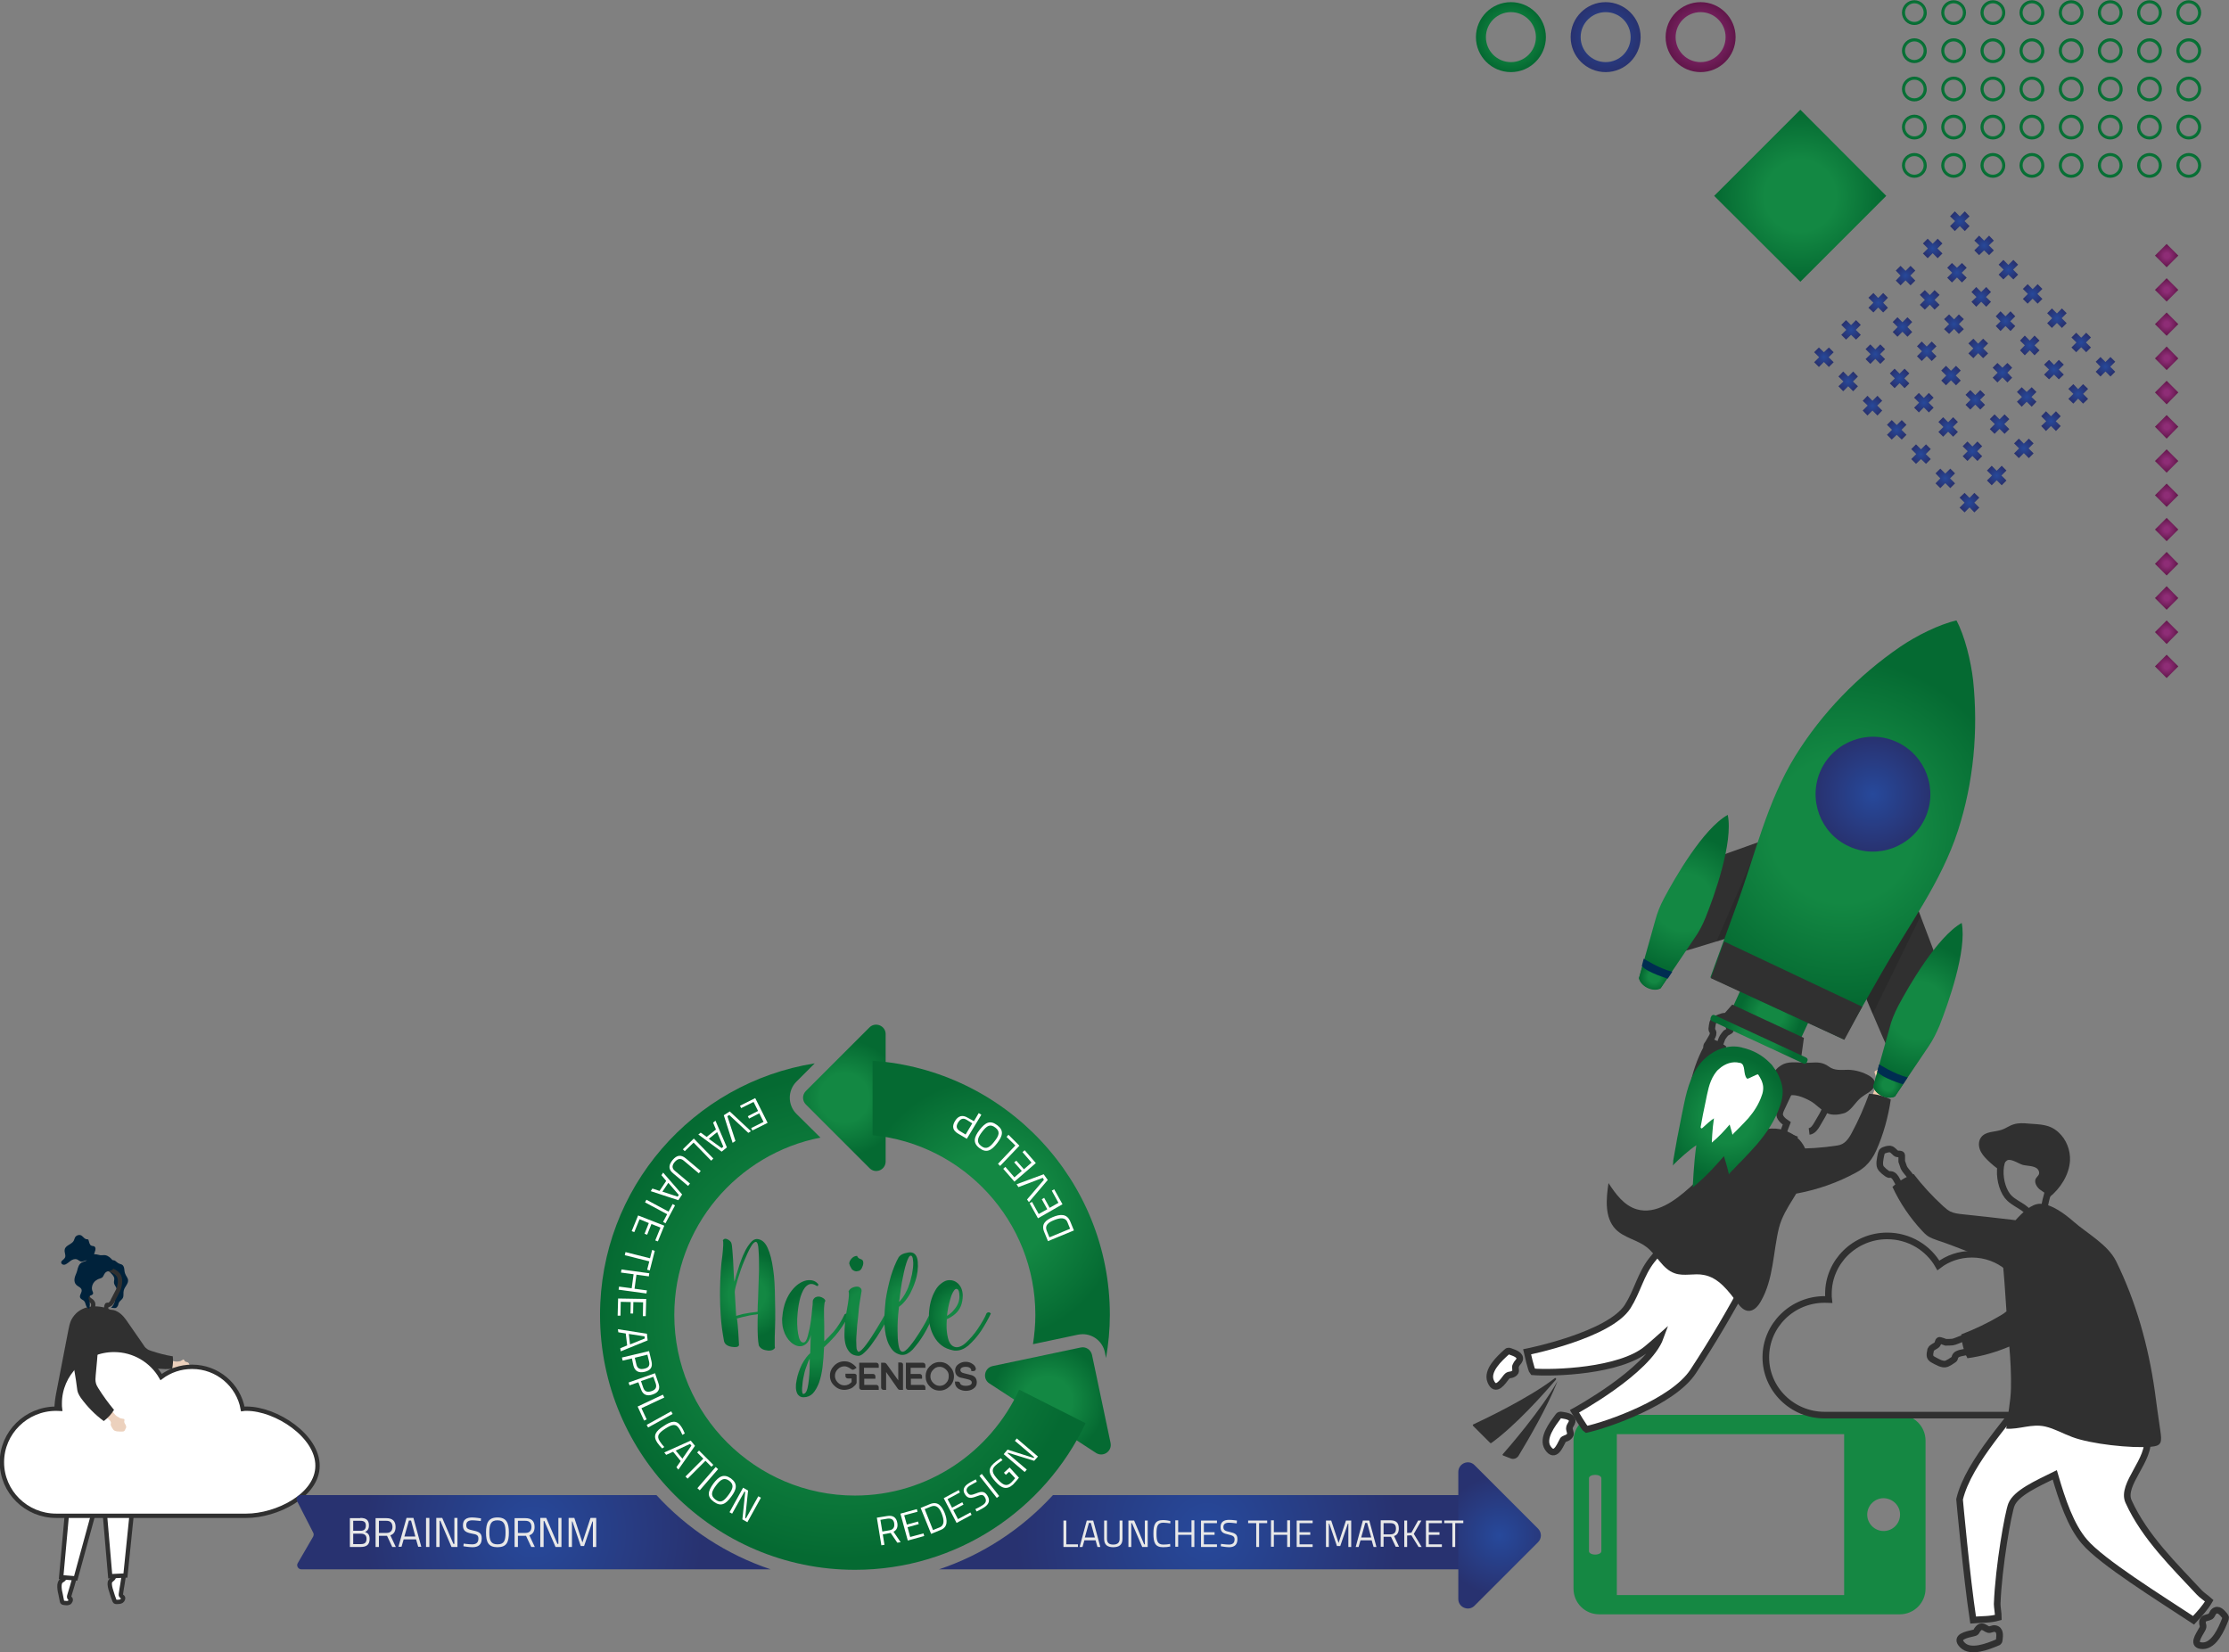 <?xml version="1.0" encoding="utf-8"?>
<!-- Generator: Adobe Illustrator 21.1.0, SVG Export Plug-In . SVG Version: 6.00 Build 0)  -->
<svg version="1.1" id="Capa_1" xmlns="http://www.w3.org/2000/svg" xmlns:xlink="http://www.w3.org/1999/xlink" x="0px" y="0px"
	 viewBox="0 0 936.5 694.2" style="enable-background:new 0 0 936.5 694.2;" xml:space="preserve">
<rect x="0" y="0" width="936.5" height="694.2" fill="#808080" stroke="none"/>
<style type="text/css">
	.st0{fill:url(#SVGID_1_);}
	.st1{fill:url(#SVGID_2_);}
	.st2{fill:url(#SVGID_3_);}
	.st3{fill:url(#SVGID_4_);}
	.st4{fill:url(#SVGID_5_);}
	.st5{fill:url(#SVGID_6_);}
	.st6{fill:url(#SVGID_7_);}
	.st7{fill:url(#SVGID_8_);}
	.st8{fill:url(#SVGID_9_);}
	.st9{fill:url(#SVGID_10_);}
	.st10{fill:url(#SVGID_11_);}
	.st11{fill:url(#SVGID_12_);}
	.st12{fill:url(#SVGID_13_);}
	.st13{fill:url(#SVGID_14_);}
	.st14{fill:url(#SVGID_15_);}
	.st15{fill:url(#SVGID_16_);}
	.st16{fill:url(#SVGID_17_);}
	.st17{fill:url(#SVGID_18_);}
	.st18{fill:url(#SVGID_19_);}
	.st19{fill:url(#SVGID_20_);}
	.st20{fill:url(#SVGID_21_);}
	.st21{fill:url(#SVGID_22_);}
	.st22{fill:url(#SVGID_23_);}
	.st23{fill:url(#SVGID_24_);}
	.st24{fill:url(#SVGID_25_);}
	.st25{fill:url(#SVGID_26_);}
	.st26{fill:url(#SVGID_27_);}
	.st27{fill:url(#SVGID_28_);}
	.st28{fill:url(#SVGID_29_);}
	.st29{fill:url(#SVGID_30_);}
	.st30{fill:url(#SVGID_31_);}
	.st31{fill:url(#SVGID_32_);}
	.st32{fill:url(#SVGID_33_);}
	.st33{fill:url(#SVGID_34_);}
	.st34{fill:url(#SVGID_35_);}
	.st35{fill:url(#SVGID_36_);}
	.st36{fill:url(#SVGID_37_);}
	.st37{fill:url(#SVGID_38_);}
	.st38{fill:url(#SVGID_39_);}
	.st39{fill:url(#SVGID_40_);}
	.st40{fill:url(#SVGID_41_);}
	.st41{fill:url(#SVGID_42_);}
	.st42{fill:url(#SVGID_43_);}
	.st43{fill:url(#SVGID_44_);}
	.st44{fill:url(#SVGID_45_);}
	.st45{fill:url(#SVGID_46_);}
	.st46{fill:url(#SVGID_47_);}
	.st47{fill:url(#SVGID_48_);}
	.st48{fill:url(#SVGID_49_);}
	.st49{fill:url(#SVGID_50_);}
	.st50{fill:url(#SVGID_51_);}
	.st51{fill:url(#SVGID_52_);}
	.st52{fill:url(#SVGID_53_);}
	.st53{fill:url(#SVGID_54_);}
	.st54{fill:url(#SVGID_55_);}
	.st55{fill:url(#SVGID_56_);}
	.st56{fill:url(#SVGID_57_);}
	.st57{fill:url(#SVGID_58_);}
	.st58{fill:url(#SVGID_59_);}
	.st59{fill:url(#SVGID_60_);}
	.st60{fill:url(#SVGID_61_);}
	.st61{fill:url(#SVGID_62_);}
	.st62{fill:url(#SVGID_63_);}
	.st63{fill:url(#SVGID_64_);}
	.st64{fill:url(#SVGID_65_);}
	.st65{fill:url(#SVGID_66_);}
	.st66{fill:url(#SVGID_67_);}
	.st67{fill:url(#SVGID_68_);}
	.st68{fill:url(#SVGID_69_);}
	.st69{fill:url(#SVGID_70_);}
	.st70{fill:url(#SVGID_71_);}
	.st71{fill:url(#SVGID_72_);}
	.st72{fill:url(#SVGID_73_);}
	.st73{fill:url(#SVGID_74_);}
	.st74{fill:url(#SVGID_75_);}
	.st75{fill:url(#SVGID_76_);}
	.st76{fill:url(#SVGID_77_);}
	.st77{fill:url(#SVGID_78_);}
	.st78{fill:url(#SVGID_79_);}
	.st79{fill:url(#SVGID_80_);}
	.st80{fill:url(#SVGID_81_);}
	.st81{fill:url(#SVGID_82_);}
	.st82{fill:url(#SVGID_83_);}
	.st83{fill:url(#SVGID_84_);}
	.st84{fill:url(#SVGID_85_);}
	.st85{fill:url(#SVGID_86_);}
	.st86{fill:url(#SVGID_87_);}
	.st87{fill:url(#SVGID_88_);}
	.st88{fill:url(#SVGID_89_);}
	.st89{fill:url(#SVGID_90_);}
	.st90{fill:url(#SVGID_91_);}
	.st91{fill:url(#SVGID_92_);}
	.st92{fill:url(#SVGID_93_);}
	.st93{fill:url(#SVGID_94_);}
	.st94{fill:url(#SVGID_95_);}
	.st95{fill:url(#SVGID_96_);}
	.st96{fill:url(#SVGID_97_);}
	.st97{fill:url(#SVGID_98_);}
	.st98{fill:url(#SVGID_99_);}
	.st99{fill:#158843;}
	.st100{fill:#303030;}
	.st101{fill:url(#SVGID_100_);}
	.st102{fill:url(#SVGID_101_);}
	.st103{fill:url(#SVGID_102_);}
	.st104{fill:url(#SVGID_103_);}
	.st105{fill:url(#SVGID_104_);}
	.st106{fill:#FFFFFF;stroke:#303030;stroke-width:2.78;stroke-miterlimit:10;}
	.st107{fill:none;stroke:#303030;stroke-width:2.78;stroke-miterlimit:10;}
	.st108{fill:#F4CDAF;}
	.st109{fill:url(#SVGID_105_);}
	.st110{fill:url(#SVGID_106_);}
	.st111{opacity:0.12;}
	.st112{fill:url(#SVGID_107_);}
	.st113{fill:url(#SVGID_108_);}
	.st114{fill:url(#SVGID_109_);}
	.st115{fill:url(#SVGID_110_);}
	.st116{fill:url(#SVGID_111_);}
	.st117{fill:url(#SVGID_112_);}
	.st118{fill:#FFFFFF;}
	.st119{fill:#002D51;}
	.st120{fill:#A1CCDD;}
	.st121{fill:#C8E7F5;}
	.st122{fill:url(#SVGID_113_);}
	.st123{fill:#FFFFFF;stroke:#303030;stroke-width:1.823;stroke-miterlimit:10;}
	.st124{fill:#00223B;}
	.st125{fill:none;stroke:#303030;stroke-width:1.823;stroke-miterlimit:10;}
	.st126{fill:#ECD1BD;}
	.st127{fill:url(#SVGID_114_);}
	.st128{fill:url(#SVGID_115_);}
	.st129{fill:url(#SVGID_116_);}
	.st130{fill:url(#SVGID_117_);}
	.st131{fill:url(#SVGID_118_);}
	.st132{fill:url(#SVGID_119_);}
	.st133{fill:#E8E8E8;}
	.st134{fill:url(#SVGID_120_);}
</style>
<g>
	<radialGradient id="SVGID_1_" cx="756.374" cy="82.29" r="36.145" gradientUnits="userSpaceOnUse">
		<stop  offset="0.414" style="stop-color:#138843"/>
		<stop  offset="0.977" style="stop-color:#056A32"/>
	</radialGradient>
	<polygon class="st0" points="792.5,82.3 756.4,118.4 720.2,82.3 756.4,46.1 	"/>
	<g>
		<g>
			<radialGradient id="SVGID_2_" cx="823.409" cy="92.948" r="4.108" gradientUnits="userSpaceOnUse">
				<stop  offset="0" style="stop-color:#27499B"/>
				<stop  offset="1" style="stop-color:#283270"/>
			</radialGradient>
			<polygon class="st1" points="825.5,97.1 827.5,95 825.4,92.9 827.5,90.9 825.5,88.8 823.4,90.9 821.3,88.8 819.3,90.9 
				821.4,92.9 819.3,95 821.3,97.1 823.4,95 			"/>
			<radialGradient id="SVGID_3_" cx="833.602" cy="103.141" r="4.108" gradientUnits="userSpaceOnUse">
				<stop  offset="0" style="stop-color:#27499B"/>
				<stop  offset="1" style="stop-color:#283270"/>
			</radialGradient>
			<polygon class="st2" points="835.7,107.2 837.7,105.2 835.6,103.1 837.7,101.1 835.7,99 833.6,101.1 831.5,99 829.5,101.1 
				831.6,103.1 829.5,105.2 831.5,107.2 833.6,105.2 			"/>
			<radialGradient id="SVGID_4_" cx="843.795" cy="113.335" r="4.108" gradientUnits="userSpaceOnUse">
				<stop  offset="0" style="stop-color:#27499B"/>
				<stop  offset="1" style="stop-color:#283270"/>
			</radialGradient>
			<polygon class="st3" points="845.9,117.4 847.9,115.4 845.8,113.3 847.9,111.2 845.9,109.2 843.8,111.3 841.7,109.2 839.7,111.2 
				841.8,113.3 839.7,115.4 841.7,117.4 843.8,115.4 			"/>
			<radialGradient id="SVGID_5_" cx="853.988" cy="123.528" r="4.108" gradientUnits="userSpaceOnUse">
				<stop  offset="0" style="stop-color:#27499B"/>
				<stop  offset="1" style="stop-color:#283270"/>
			</radialGradient>
			<polygon class="st4" points="856.1,127.6 858.1,125.6 856,123.5 858.1,121.4 856.1,119.4 854,121.5 851.9,119.4 849.9,121.4 
				852,123.5 849.9,125.6 851.9,127.6 854,125.5 			"/>
			<radialGradient id="SVGID_6_" cx="864.182" cy="133.72" r="4.108" gradientUnits="userSpaceOnUse">
				<stop  offset="0" style="stop-color:#27499B"/>
				<stop  offset="1" style="stop-color:#283270"/>
			</radialGradient>
			<polygon class="st5" points="866.3,137.8 868.3,135.8 866.2,133.7 868.3,131.6 866.3,129.6 864.2,131.7 862.1,129.6 860.1,131.6 
				862.2,133.7 860.1,135.8 862.1,137.8 864.2,135.7 			"/>
			<radialGradient id="SVGID_7_" cx="874.374" cy="143.914" r="4.108" gradientUnits="userSpaceOnUse">
				<stop  offset="0" style="stop-color:#27499B"/>
				<stop  offset="1" style="stop-color:#283270"/>
			</radialGradient>
			<polygon class="st6" points="876.5,148 878.5,146 876.4,143.9 878.5,141.8 876.5,139.8 874.4,141.9 872.3,139.8 870.3,141.8 
				872.4,143.9 870.3,146 872.3,148 874.4,145.9 			"/>
			<radialGradient id="SVGID_8_" cx="884.567" cy="154.106" r="4.108" gradientUnits="userSpaceOnUse">
				<stop  offset="0" style="stop-color:#27499B"/>
				<stop  offset="1" style="stop-color:#283270"/>
			</radialGradient>
			<polygon class="st7" points="886.7,158.2 888.7,156.2 886.6,154.1 888.7,152 886.7,150 884.6,152.1 882.5,150 880.5,152 
				882.5,154.1 880.5,156.2 882.5,158.2 884.6,156.1 			"/>
		</g>
		<g>
			<radialGradient id="SVGID_9_" cx="811.987" cy="104.371" r="4.108" gradientUnits="userSpaceOnUse">
				<stop  offset="0" style="stop-color:#27499B"/>
				<stop  offset="1" style="stop-color:#283270"/>
			</radialGradient>
			<polygon class="st8" points="814.1,108.5 816.1,106.5 814,104.4 816.1,102.3 814.1,100.3 812,102.4 809.9,100.3 807.9,102.3 
				810,104.4 807.9,106.5 809.9,108.5 812,106.4 			"/>
			<radialGradient id="SVGID_10_" cx="822.18" cy="114.564" r="4.108" gradientUnits="userSpaceOnUse">
				<stop  offset="0" style="stop-color:#27499B"/>
				<stop  offset="1" style="stop-color:#283270"/>
			</radialGradient>
			<polygon class="st9" points="824.3,118.7 826.3,116.7 824.2,114.6 826.3,112.5 824.3,110.5 822.2,112.5 820.1,110.5 818.1,112.5 
				820.2,114.6 818.1,116.7 820.1,118.7 822.2,116.6 			"/>
			<radialGradient id="SVGID_11_" cx="832.372" cy="124.757" r="4.108" gradientUnits="userSpaceOnUse">
				<stop  offset="0" style="stop-color:#27499B"/>
				<stop  offset="1" style="stop-color:#283270"/>
			</radialGradient>
			<polygon class="st10" points="834.5,128.9 836.5,126.8 834.4,124.8 836.5,122.7 834.5,120.6 832.4,122.7 830.3,120.6 
				828.3,122.7 830.4,124.8 828.3,126.8 830.3,128.9 832.4,126.8 			"/>
			<radialGradient id="SVGID_12_" cx="842.566" cy="134.95" r="4.108" gradientUnits="userSpaceOnUse">
				<stop  offset="0" style="stop-color:#27499B"/>
				<stop  offset="1" style="stop-color:#283270"/>
			</radialGradient>
			<polygon class="st11" points="844.7,139.1 846.7,137 844.6,135 846.7,132.9 844.7,130.8 842.6,132.9 840.5,130.8 838.5,132.9 
				840.5,135 838.5,137 840.5,139.1 842.6,137 			"/>
			<radialGradient id="SVGID_13_" cx="852.759" cy="145.144" r="4.108" gradientUnits="userSpaceOnUse">
				<stop  offset="0" style="stop-color:#27499B"/>
				<stop  offset="1" style="stop-color:#283270"/>
			</radialGradient>
			<polygon class="st12" points="854.8,149.3 856.9,147.2 854.8,145.1 856.9,143.1 854.8,141 852.8,143.1 850.7,141 848.7,143.1 
				850.7,145.1 848.7,147.2 850.7,149.3 852.8,147.2 			"/>
			<radialGradient id="SVGID_14_" cx="862.952" cy="155.336" r="4.108" gradientUnits="userSpaceOnUse">
				<stop  offset="0" style="stop-color:#27499B"/>
				<stop  offset="1" style="stop-color:#283270"/>
			</radialGradient>
			<polygon class="st13" points="865,159.4 867.1,157.4 865,155.3 867.1,153.2 865,151.2 863,153.3 860.9,151.2 858.8,153.2 
				860.9,155.3 858.8,157.4 860.9,159.4 863,157.4 			"/>
			<radialGradient id="SVGID_15_" cx="873.144" cy="165.529" r="4.108" gradientUnits="userSpaceOnUse">
				<stop  offset="0" style="stop-color:#27499B"/>
				<stop  offset="1" style="stop-color:#283270"/>
			</radialGradient>
			<polygon class="st14" points="875.2,169.6 877.3,167.6 875.2,165.5 877.3,163.4 875.2,161.4 873.1,163.5 871.1,161.4 869,163.4 
				871.1,165.5 869,167.6 871.1,169.6 873.1,167.5 			"/>
		</g>
		<g>
			<radialGradient id="SVGID_16_" cx="800.564" cy="115.794" r="4.108" gradientUnits="userSpaceOnUse">
				<stop  offset="0" style="stop-color:#27499B"/>
				<stop  offset="1" style="stop-color:#283270"/>
			</radialGradient>
			<polygon class="st15" points="802.7,119.9 804.7,117.9 802.6,115.8 804.7,113.7 802.7,111.7 800.6,113.8 798.5,111.7 
				796.5,113.7 798.5,115.8 796.5,117.9 798.5,119.9 800.6,117.8 			"/>
			<radialGradient id="SVGID_17_" cx="810.757" cy="125.987" r="4.108" gradientUnits="userSpaceOnUse">
				<stop  offset="0" style="stop-color:#27499B"/>
				<stop  offset="1" style="stop-color:#283270"/>
			</radialGradient>
			<polygon class="st16" points="812.8,130.1 814.9,128.1 812.8,126 814.9,123.9 812.8,121.9 810.8,124 808.7,121.9 806.6,123.9 
				808.7,126 806.6,128.1 808.7,130.1 810.8,128 			"/>
			<radialGradient id="SVGID_18_" cx="820.95" cy="136.18" r="4.108" gradientUnits="userSpaceOnUse">
				<stop  offset="0" style="stop-color:#27499B"/>
				<stop  offset="1" style="stop-color:#283270"/>
			</radialGradient>
			<polygon class="st17" points="823,140.3 825.1,138.3 823,136.2 825.1,134.1 823,132.1 821,134.2 818.9,132.1 816.8,134.1 
				818.9,136.2 816.8,138.3 818.9,140.3 821,138.2 			"/>
			<radialGradient id="SVGID_19_" cx="831.143" cy="146.373" r="4.108" gradientUnits="userSpaceOnUse">
				<stop  offset="0" style="stop-color:#27499B"/>
				<stop  offset="1" style="stop-color:#283270"/>
			</radialGradient>
			<polygon class="st18" points="833.2,150.5 835.3,148.5 833.2,146.4 835.3,144.3 833.2,142.3 831.1,144.4 829.1,142.3 827,144.3 
				829.1,146.4 827,148.5 829.1,150.5 831.1,148.4 			"/>
			<radialGradient id="SVGID_20_" cx="841.336" cy="156.565" r="4.108" gradientUnits="userSpaceOnUse">
				<stop  offset="0" style="stop-color:#27499B"/>
				<stop  offset="1" style="stop-color:#283270"/>
			</radialGradient>
			<polygon class="st19" points="843.4,160.7 845.4,158.7 843.4,156.6 845.4,154.5 843.4,152.5 841.3,154.5 839.2,152.5 
				837.2,154.5 839.3,156.6 837.2,158.7 839.2,160.7 841.3,158.6 			"/>
			<radialGradient id="SVGID_21_" cx="851.529" cy="166.759" r="4.108" gradientUnits="userSpaceOnUse">
				<stop  offset="0" style="stop-color:#27499B"/>
				<stop  offset="1" style="stop-color:#283270"/>
			</radialGradient>
			<polygon class="st20" points="853.6,170.9 855.6,168.8 853.5,166.8 855.6,164.7 853.6,162.7 851.5,164.7 849.4,162.7 
				847.4,164.7 849.5,166.8 847.4,168.8 849.4,170.9 851.5,168.8 			"/>
			<radialGradient id="SVGID_22_" cx="861.722" cy="176.952" r="4.108" gradientUnits="userSpaceOnUse">
				<stop  offset="0" style="stop-color:#27499B"/>
				<stop  offset="1" style="stop-color:#283270"/>
			</radialGradient>
			<polygon class="st21" points="863.8,181.1 865.8,179 863.7,177 865.8,174.9 863.8,172.8 861.7,174.9 859.6,172.8 857.6,174.9 
				859.7,177 857.6,179 859.6,181.1 861.7,179 			"/>
		</g>
		<g>
			<radialGradient id="SVGID_23_" cx="789.142" cy="127.216" r="4.108" gradientUnits="userSpaceOnUse">
				<stop  offset="0" style="stop-color:#27499B"/>
				<stop  offset="1" style="stop-color:#283270"/>
			</radialGradient>
			<polygon class="st22" points="791.2,131.3 793.2,129.3 791.2,127.2 793.2,125.1 791.2,123.1 789.1,125.2 787.1,123.1 785,125.1 
				787.1,127.2 785,129.3 787.1,131.3 789.1,129.2 			"/>
			<radialGradient id="SVGID_24_" cx="799.334" cy="137.409" r="4.108" gradientUnits="userSpaceOnUse">
				<stop  offset="0" style="stop-color:#27499B"/>
				<stop  offset="1" style="stop-color:#283270"/>
			</radialGradient>
			<polygon class="st23" points="801.4,141.5 803.4,139.5 801.4,137.4 803.4,135.3 801.4,133.3 799.3,135.4 797.2,133.3 
				795.2,135.3 797.3,137.4 795.2,139.5 797.2,141.5 799.3,139.4 			"/>
			<radialGradient id="SVGID_25_" cx="809.528" cy="147.603" r="4.108" gradientUnits="userSpaceOnUse">
				<stop  offset="0" style="stop-color:#27499B"/>
				<stop  offset="1" style="stop-color:#283270"/>
			</radialGradient>
			<polygon class="st24" points="811.6,151.7 813.6,149.7 811.5,147.6 813.6,145.5 811.6,143.5 809.5,145.6 807.4,143.5 
				805.4,145.5 807.5,147.6 805.4,149.7 807.4,151.7 809.5,149.6 			"/>
			<radialGradient id="SVGID_26_" cx="819.721" cy="157.795" r="4.108" gradientUnits="userSpaceOnUse">
				<stop  offset="0" style="stop-color:#27499B"/>
				<stop  offset="1" style="stop-color:#283270"/>
			</radialGradient>
			<polygon class="st25" points="821.8,161.9 823.8,159.9 821.7,157.8 823.8,155.7 821.8,153.7 819.7,155.8 817.6,153.7 
				815.6,155.7 817.7,157.8 815.6,159.9 817.6,161.9 819.7,159.8 			"/>
			<radialGradient id="SVGID_27_" cx="829.914" cy="167.988" r="4.108" gradientUnits="userSpaceOnUse">
				<stop  offset="0" style="stop-color:#27499B"/>
				<stop  offset="1" style="stop-color:#283270"/>
			</radialGradient>
			<polygon class="st26" points="832,172.1 834,170.1 831.9,168 834,165.9 832,163.9 829.9,166 827.8,163.9 825.8,165.9 827.9,168 
				825.8,170.1 827.8,172.1 829.9,170 			"/>
			<radialGradient id="SVGID_28_" cx="840.106" cy="178.182" r="4.108" gradientUnits="userSpaceOnUse">
				<stop  offset="0" style="stop-color:#27499B"/>
				<stop  offset="1" style="stop-color:#283270"/>
			</radialGradient>
			<polygon class="st27" points="842.2,182.3 844.2,180.3 842.1,178.2 844.2,176.1 842.2,174.1 840.1,176.2 838,174.1 836,176.1 
				838.1,178.2 836,180.3 838,182.3 840.1,180.2 			"/>
			<radialGradient id="SVGID_29_" cx="850.3" cy="188.374" r="4.108" gradientUnits="userSpaceOnUse">
				<stop  offset="0" style="stop-color:#27499B"/>
				<stop  offset="1" style="stop-color:#283270"/>
			</radialGradient>
			<polygon class="st28" points="852.4,192.5 854.4,190.5 852.3,188.4 854.4,186.3 852.4,184.3 850.3,186.4 848.2,184.3 
				846.2,186.3 848.3,188.4 846.2,190.5 848.2,192.5 850.3,190.4 			"/>
		</g>
		<g>
			<radialGradient id="SVGID_30_" cx="777.72" cy="138.639" r="4.108" gradientUnits="userSpaceOnUse">
				<stop  offset="0" style="stop-color:#27499B"/>
				<stop  offset="1" style="stop-color:#283270"/>
			</radialGradient>
			<polygon class="st29" points="779.8,142.7 781.8,140.7 779.7,138.6 781.8,136.5 779.8,134.5 777.7,136.6 775.6,134.5 
				773.6,136.5 775.7,138.6 773.6,140.7 775.6,142.7 777.7,140.7 			"/>
			<radialGradient id="SVGID_31_" cx="787.912" cy="148.832" r="4.108" gradientUnits="userSpaceOnUse">
				<stop  offset="0" style="stop-color:#27499B"/>
				<stop  offset="1" style="stop-color:#283270"/>
			</radialGradient>
			<polygon class="st30" points="790,152.9 792,150.9 789.9,148.8 792,146.7 790,144.7 787.9,146.8 785.8,144.7 783.8,146.7 
				785.9,148.8 783.8,150.9 785.8,152.9 787.9,150.8 			"/>
			<radialGradient id="SVGID_32_" cx="798.105" cy="159.024" r="4.108" gradientUnits="userSpaceOnUse">
				<stop  offset="0" style="stop-color:#27499B"/>
				<stop  offset="1" style="stop-color:#283270"/>
			</radialGradient>
			<polygon class="st31" points="800.2,163.1 802.2,161.1 800.1,159 802.2,156.9 800.2,154.9 798.1,157 796,154.9 794,156.9 
				796.1,159 794,161.1 796,163.1 798.1,161 			"/>
			<radialGradient id="SVGID_33_" cx="808.298" cy="169.218" r="4.108" gradientUnits="userSpaceOnUse">
				<stop  offset="0" style="stop-color:#27499B"/>
				<stop  offset="1" style="stop-color:#283270"/>
			</radialGradient>
			<polygon class="st32" points="810.4,173.3 812.4,171.3 810.3,169.2 812.4,167.1 810.4,165.1 808.3,167.2 806.2,165.1 
				804.2,167.1 806.3,169.2 804.2,171.3 806.2,173.3 808.3,171.2 			"/>
			<radialGradient id="SVGID_34_" cx="818.492" cy="179.411" r="4.108" gradientUnits="userSpaceOnUse">
				<stop  offset="0" style="stop-color:#27499B"/>
				<stop  offset="1" style="stop-color:#283270"/>
			</radialGradient>
			<polygon class="st33" points="820.6,183.5 822.6,181.5 820.5,179.4 822.6,177.3 820.6,175.3 818.5,177.4 816.4,175.3 
				814.4,177.3 816.5,179.4 814.4,181.5 816.4,183.5 818.5,181.4 			"/>
			<radialGradient id="SVGID_35_" cx="828.684" cy="189.603" r="4.108" gradientUnits="userSpaceOnUse">
				<stop  offset="0" style="stop-color:#27499B"/>
				<stop  offset="1" style="stop-color:#283270"/>
			</radialGradient>
			<polygon class="st34" points="830.8,193.7 832.8,191.7 830.7,189.6 832.8,187.5 830.8,185.5 828.7,187.6 826.6,185.5 
				824.6,187.5 826.7,189.6 824.6,191.7 826.6,193.7 828.7,191.6 			"/>
			<radialGradient id="SVGID_36_" cx="838.877" cy="199.797" r="4.108" gradientUnits="userSpaceOnUse">
				<stop  offset="0" style="stop-color:#27499B"/>
				<stop  offset="1" style="stop-color:#283270"/>
			</radialGradient>
			<polygon class="st35" points="841,203.9 843,201.9 840.9,199.8 843,197.7 841,195.7 838.9,197.8 836.8,195.7 834.8,197.7 
				836.9,199.8 834.8,201.9 836.8,203.9 838.9,201.8 			"/>
		</g>
		<g>
			<radialGradient id="SVGID_37_" cx="766.297" cy="150.062" r="4.108" gradientUnits="userSpaceOnUse">
				<stop  offset="0" style="stop-color:#27499B"/>
				<stop  offset="1" style="stop-color:#283270"/>
			</radialGradient>
			<polygon class="st36" points="768.4,154.2 770.4,152.2 768.3,150.1 770.4,148 768.4,146 766.3,148 764.2,146 762.2,148 
				764.3,150.1 762.2,152.2 764.2,154.2 766.3,152.1 			"/>
			<radialGradient id="SVGID_38_" cx="776.49" cy="160.254" r="4.108" gradientUnits="userSpaceOnUse">
				<stop  offset="0" style="stop-color:#27499B"/>
				<stop  offset="1" style="stop-color:#283270"/>
			</radialGradient>
			<polygon class="st37" points="778.6,164.4 780.6,162.3 778.5,160.3 780.6,158.2 778.6,156.1 776.5,158.2 774.4,156.1 
				772.4,158.2 774.5,160.3 772.4,162.3 774.4,164.4 776.5,162.3 			"/>
			<radialGradient id="SVGID_39_" cx="786.683" cy="170.447" r="4.108" gradientUnits="userSpaceOnUse">
				<stop  offset="0" style="stop-color:#27499B"/>
				<stop  offset="1" style="stop-color:#283270"/>
			</radialGradient>
			<polygon class="st38" points="788.8,174.6 790.8,172.5 788.7,170.4 790.8,168.4 788.8,166.3 786.7,168.4 784.6,166.3 
				782.6,168.4 784.7,170.4 782.6,172.5 784.6,174.6 786.7,172.5 			"/>
			<radialGradient id="SVGID_40_" cx="796.875" cy="180.641" r="4.108" gradientUnits="userSpaceOnUse">
				<stop  offset="0" style="stop-color:#27499B"/>
				<stop  offset="1" style="stop-color:#283270"/>
			</radialGradient>
			<polygon class="st39" points="799,184.7 801,182.7 798.9,180.6 801,178.5 799,176.5 796.9,178.6 794.8,176.5 792.8,178.5 
				794.9,180.6 792.8,182.7 794.8,184.7 796.9,182.7 			"/>
			<radialGradient id="SVGID_41_" cx="807.068" cy="190.833" r="4.108" gradientUnits="userSpaceOnUse">
				<stop  offset="0" style="stop-color:#27499B"/>
				<stop  offset="1" style="stop-color:#283270"/>
			</radialGradient>
			<polygon class="st40" points="809.2,194.9 811.2,192.9 809.1,190.8 811.2,188.7 809.2,186.7 807.1,188.8 805,186.7 803,188.7 
				805.1,190.8 803,192.9 805,194.9 807.1,192.9 			"/>
			<radialGradient id="SVGID_42_" cx="817.262" cy="201.027" r="4.108" gradientUnits="userSpaceOnUse">
				<stop  offset="0" style="stop-color:#27499B"/>
				<stop  offset="1" style="stop-color:#283270"/>
			</radialGradient>
			<polygon class="st41" points="819.4,205.1 821.4,203.1 819.3,201 821.4,198.9 819.4,196.9 817.3,199 815.2,196.9 813.2,198.9 
				815.2,201 813.2,203.1 815.2,205.1 817.3,203 			"/>
			<radialGradient id="SVGID_43_" cx="827.455" cy="211.22" r="4.108" gradientUnits="userSpaceOnUse">
				<stop  offset="0" style="stop-color:#27499B"/>
				<stop  offset="1" style="stop-color:#283270"/>
			</radialGradient>
			<polygon class="st42" points="829.5,215.3 831.6,213.3 829.5,211.2 831.6,209.1 829.5,207.1 827.5,209.2 825.4,207.1 
				823.3,209.1 825.4,211.2 823.3,213.3 825.4,215.3 827.5,213.2 			"/>
		</g>
	</g>
	<g>
		<radialGradient id="SVGID_44_" cx="634.828" cy="15.603" r="14.68" gradientUnits="userSpaceOnUse">
			<stop  offset="0.414" style="stop-color:#138843"/>
			<stop  offset="0.977" style="stop-color:#056A32"/>
		</radialGradient>
		<path class="st43" d="M634.8,30.3c-8.1,0-14.7-6.6-14.7-14.7s6.6-14.7,14.7-14.7s14.7,6.6,14.7,14.7S642.9,30.3,634.8,30.3z
			 M634.8,5.1c-5.8,0-10.5,4.7-10.5,10.5s4.7,10.5,10.5,10.5s10.5-4.7,10.5-10.5S640.6,5.1,634.8,5.1z"/>
		<radialGradient id="SVGID_45_" cx="674.651" cy="15.603" r="14.679" gradientUnits="userSpaceOnUse">
			<stop  offset="0" style="stop-color:#27499B"/>
			<stop  offset="1" style="stop-color:#283270"/>
		</radialGradient>
		<path class="st44" d="M674.6,30.3c-8.1,0-14.7-6.6-14.7-14.7s6.6-14.7,14.7-14.7c8.1,0,14.7,6.6,14.7,14.7S682.7,30.3,674.6,30.3z
			 M674.6,5.1c-5.8,0-10.5,4.7-10.5,10.5s4.7,10.5,10.5,10.5c5.8,0,10.5-4.7,10.5-10.5S680.5,5.1,674.6,5.1z"/>
		<radialGradient id="SVGID_46_" cx="714.471" cy="15.603" r="14.679" gradientUnits="userSpaceOnUse">
			<stop  offset="0.223" style="stop-color:#8E2D76"/>
			<stop  offset="1" style="stop-color:#61164A"/>
		</radialGradient>
		<path class="st45" d="M714.5,30.3c-8.1,0-14.7-6.6-14.7-14.7s6.6-14.7,14.7-14.7c8.1,0,14.7,6.6,14.7,14.7S722.6,30.3,714.5,30.3z
			 M714.5,5.1c-5.8,0-10.5,4.7-10.5,10.5s4.7,10.5,10.5,10.5c5.8,0,10.5-4.7,10.5-10.5S720.3,5.1,714.5,5.1z"/>
	</g>
	<g>
		<g>
			<g>
				<radialGradient id="SVGID_47_" cx="804.337" cy="5.243" r="5.243" gradientUnits="userSpaceOnUse">
					<stop  offset="0.414" style="stop-color:#138843"/>
					<stop  offset="0.977" style="stop-color:#056A32"/>
				</radialGradient>
				<path class="st46" d="M804.3,10.5c-2.9,0-5.2-2.4-5.2-5.2c0-2.9,2.4-5.2,5.2-5.2c2.9,0,5.2,2.4,5.2,5.2
					C809.6,8.1,807.2,10.5,804.3,10.5z M804.3,1.4c-2.1,0-3.9,1.7-3.9,3.9c0,2.1,1.7,3.9,3.9,3.9c2.1,0,3.9-1.7,3.9-3.9
					C808.2,3.1,806.5,1.4,804.3,1.4z"/>
			</g>
			<g>
				<radialGradient id="SVGID_48_" cx="820.798" cy="5.243" r="5.243" gradientUnits="userSpaceOnUse">
					<stop  offset="0.414" style="stop-color:#138843"/>
					<stop  offset="0.977" style="stop-color:#056A32"/>
				</radialGradient>
				<path class="st47" d="M820.8,10.5c-2.9,0-5.2-2.4-5.2-5.2c0-2.9,2.4-5.2,5.2-5.2c2.9,0,5.2,2.4,5.2,5.2
					C826,8.1,823.7,10.5,820.8,10.5z M820.8,1.4c-2.1,0-3.9,1.7-3.9,3.9c0,2.1,1.7,3.9,3.9,3.9c2.1,0,3.9-1.7,3.9-3.9
					C824.7,3.1,822.9,1.4,820.8,1.4z"/>
			</g>
			<g>
				<radialGradient id="SVGID_49_" cx="837.259" cy="5.243" r="5.243" gradientUnits="userSpaceOnUse">
					<stop  offset="0.414" style="stop-color:#138843"/>
					<stop  offset="0.977" style="stop-color:#056A32"/>
				</radialGradient>
				<path class="st48" d="M837.3,10.5c-2.9,0-5.2-2.4-5.2-5.2c0-2.9,2.4-5.2,5.2-5.2c2.9,0,5.2,2.4,5.2,5.2
					C842.5,8.1,840.2,10.5,837.3,10.5z M837.3,1.4c-2.1,0-3.9,1.7-3.9,3.9c0,2.1,1.7,3.9,3.9,3.9c2.1,0,3.9-1.7,3.9-3.9
					C841.1,3.1,839.4,1.4,837.3,1.4z"/>
			</g>
			<g>
				<radialGradient id="SVGID_50_" cx="853.72" cy="5.243" r="5.244" gradientUnits="userSpaceOnUse">
					<stop  offset="0.414" style="stop-color:#138843"/>
					<stop  offset="0.977" style="stop-color:#056A32"/>
				</radialGradient>
				<path class="st49" d="M853.7,10.5c-2.9,0-5.2-2.4-5.2-5.2c0-2.9,2.4-5.2,5.2-5.2c2.9,0,5.2,2.4,5.2,5.2
					C859,8.1,856.6,10.5,853.7,10.5z M853.7,1.4c-2.1,0-3.9,1.7-3.9,3.9c0,2.1,1.7,3.9,3.9,3.9c2.1,0,3.9-1.7,3.9-3.9
					C857.6,3.1,855.8,1.4,853.7,1.4z"/>
			</g>
			<g>
				<radialGradient id="SVGID_51_" cx="870.181" cy="5.243" r="5.243" gradientUnits="userSpaceOnUse">
					<stop  offset="0.414" style="stop-color:#138843"/>
					<stop  offset="0.977" style="stop-color:#056A32"/>
				</radialGradient>
				<path class="st50" d="M870.2,10.5c-2.9,0-5.2-2.4-5.2-5.2c0-2.9,2.4-5.2,5.2-5.2c2.9,0,5.2,2.4,5.2,5.2
					C875.4,8.1,873.1,10.5,870.2,10.5z M870.2,1.4c-2.1,0-3.9,1.7-3.9,3.9c0,2.1,1.7,3.9,3.9,3.9c2.1,0,3.9-1.7,3.9-3.9
					C874,3.1,872.3,1.4,870.2,1.4z"/>
			</g>
			<g>
				<radialGradient id="SVGID_52_" cx="886.642" cy="5.243" r="5.243" gradientUnits="userSpaceOnUse">
					<stop  offset="0.414" style="stop-color:#138843"/>
					<stop  offset="0.977" style="stop-color:#056A32"/>
				</radialGradient>
				<path class="st51" d="M886.6,10.5c-2.9,0-5.2-2.4-5.2-5.2c0-2.9,2.4-5.2,5.2-5.2c2.9,0,5.2,2.4,5.2,5.2
					C891.9,8.1,889.5,10.5,886.6,10.5z M886.6,1.4c-2.1,0-3.9,1.7-3.9,3.9c0,2.1,1.7,3.9,3.9,3.9c2.1,0,3.9-1.7,3.9-3.9
					C890.5,3.1,888.8,1.4,886.6,1.4z"/>
			</g>
			<g>
				<radialGradient id="SVGID_53_" cx="903.103" cy="5.243" r="5.243" gradientUnits="userSpaceOnUse">
					<stop  offset="0.414" style="stop-color:#138843"/>
					<stop  offset="0.977" style="stop-color:#056A32"/>
				</radialGradient>
				<path class="st52" d="M903.1,10.5c-2.9,0-5.2-2.4-5.2-5.2c0-2.9,2.4-5.2,5.2-5.2c2.9,0,5.2,2.4,5.2,5.2
					C908.3,8.1,906,10.5,903.1,10.5z M903.1,1.4c-2.1,0-3.9,1.7-3.9,3.9c0,2.1,1.7,3.9,3.9,3.9c2.1,0,3.9-1.7,3.9-3.9
					C907,3.1,905.2,1.4,903.1,1.4z"/>
			</g>
			<g>
				<radialGradient id="SVGID_54_" cx="919.564" cy="5.243" r="5.243" gradientUnits="userSpaceOnUse">
					<stop  offset="0.414" style="stop-color:#138843"/>
					<stop  offset="0.977" style="stop-color:#056A32"/>
				</radialGradient>
				<path class="st53" d="M919.6,10.5c-2.9,0-5.2-2.4-5.2-5.2c0-2.9,2.4-5.2,5.2-5.2c2.9,0,5.2,2.4,5.2,5.2
					C924.8,8.1,922.5,10.5,919.6,10.5z M919.6,1.4c-2.1,0-3.9,1.7-3.9,3.9c0,2.1,1.7,3.9,3.9,3.9c2.1,0,3.9-1.7,3.9-3.9
					C923.4,3.1,921.7,1.4,919.6,1.4z"/>
			</g>
		</g>
		<g>
			<g>
				<radialGradient id="SVGID_55_" cx="804.337" cy="21.292" r="5.243" gradientUnits="userSpaceOnUse">
					<stop  offset="0.414" style="stop-color:#138843"/>
					<stop  offset="0.977" style="stop-color:#056A32"/>
				</radialGradient>
				<path class="st54" d="M804.3,26.5c-2.9,0-5.2-2.4-5.2-5.2c0-2.9,2.4-5.2,5.2-5.2c2.9,0,5.2,2.4,5.2,5.2
					C809.6,24.2,807.2,26.5,804.3,26.5z M804.3,17.4c-2.1,0-3.9,1.7-3.9,3.9c0,2.1,1.7,3.9,3.9,3.9c2.1,0,3.9-1.7,3.9-3.9
					C808.2,19.2,806.5,17.4,804.3,17.4z"/>
			</g>
			<g>
				<radialGradient id="SVGID_56_" cx="820.798" cy="21.292" r="5.243" gradientUnits="userSpaceOnUse">
					<stop  offset="0.414" style="stop-color:#138843"/>
					<stop  offset="0.977" style="stop-color:#056A32"/>
				</radialGradient>
				<path class="st55" d="M820.8,26.5c-2.9,0-5.2-2.4-5.2-5.2c0-2.9,2.4-5.2,5.2-5.2c2.9,0,5.2,2.4,5.2,5.2
					C826,24.2,823.7,26.5,820.8,26.5z M820.8,17.4c-2.1,0-3.9,1.7-3.9,3.9c0,2.1,1.7,3.9,3.9,3.9c2.1,0,3.9-1.7,3.9-3.9
					C824.7,19.2,822.9,17.4,820.8,17.4z"/>
			</g>
			<g>
				<radialGradient id="SVGID_57_" cx="837.259" cy="21.292" r="5.243" gradientUnits="userSpaceOnUse">
					<stop  offset="0.414" style="stop-color:#138843"/>
					<stop  offset="0.977" style="stop-color:#056A32"/>
				</radialGradient>
				<path class="st56" d="M837.3,26.5c-2.9,0-5.2-2.4-5.2-5.2c0-2.9,2.4-5.2,5.2-5.2c2.9,0,5.2,2.4,5.2,5.2
					C842.5,24.2,840.2,26.5,837.3,26.5z M837.3,17.4c-2.1,0-3.9,1.7-3.9,3.9c0,2.1,1.7,3.9,3.9,3.9c2.1,0,3.9-1.7,3.9-3.9
					C841.1,19.2,839.4,17.4,837.3,17.4z"/>
			</g>
			<g>
				<radialGradient id="SVGID_58_" cx="853.72" cy="21.292" r="5.244" gradientUnits="userSpaceOnUse">
					<stop  offset="0.414" style="stop-color:#138843"/>
					<stop  offset="0.977" style="stop-color:#056A32"/>
				</radialGradient>
				<path class="st57" d="M853.7,26.5c-2.9,0-5.2-2.4-5.2-5.2c0-2.9,2.4-5.2,5.2-5.2c2.9,0,5.2,2.4,5.2,5.2
					C859,24.2,856.6,26.5,853.7,26.5z M853.7,17.4c-2.1,0-3.9,1.7-3.9,3.9c0,2.1,1.7,3.9,3.9,3.9c2.1,0,3.9-1.7,3.9-3.9
					C857.6,19.2,855.8,17.4,853.7,17.4z"/>
			</g>
			<g>
				<radialGradient id="SVGID_59_" cx="870.181" cy="21.292" r="5.243" gradientUnits="userSpaceOnUse">
					<stop  offset="0.414" style="stop-color:#138843"/>
					<stop  offset="0.977" style="stop-color:#056A32"/>
				</radialGradient>
				<path class="st58" d="M870.2,26.5c-2.9,0-5.2-2.4-5.2-5.2c0-2.9,2.4-5.2,5.2-5.2c2.9,0,5.2,2.4,5.2,5.2
					C875.4,24.2,873.1,26.5,870.2,26.5z M870.2,17.4c-2.1,0-3.9,1.7-3.9,3.9c0,2.1,1.7,3.9,3.9,3.9c2.1,0,3.9-1.7,3.9-3.9
					C874,19.2,872.3,17.4,870.2,17.4z"/>
			</g>
			<g>
				<radialGradient id="SVGID_60_" cx="886.642" cy="21.292" r="5.243" gradientUnits="userSpaceOnUse">
					<stop  offset="0.414" style="stop-color:#138843"/>
					<stop  offset="0.977" style="stop-color:#056A32"/>
				</radialGradient>
				<path class="st59" d="M886.6,26.5c-2.9,0-5.2-2.4-5.2-5.2c0-2.9,2.4-5.2,5.2-5.2c2.9,0,5.2,2.4,5.2,5.2
					C891.9,24.2,889.5,26.5,886.6,26.5z M886.6,17.4c-2.1,0-3.9,1.7-3.9,3.9c0,2.1,1.7,3.9,3.9,3.9c2.1,0,3.9-1.7,3.9-3.9
					C890.5,19.2,888.8,17.4,886.6,17.4z"/>
			</g>
			<g>
				<radialGradient id="SVGID_61_" cx="903.103" cy="21.292" r="5.243" gradientUnits="userSpaceOnUse">
					<stop  offset="0.414" style="stop-color:#138843"/>
					<stop  offset="0.977" style="stop-color:#056A32"/>
				</radialGradient>
				<path class="st60" d="M903.1,26.5c-2.9,0-5.2-2.4-5.2-5.2c0-2.9,2.4-5.2,5.2-5.2c2.9,0,5.2,2.4,5.2,5.2
					C908.3,24.2,906,26.5,903.1,26.5z M903.1,17.4c-2.1,0-3.9,1.7-3.9,3.9c0,2.1,1.7,3.9,3.9,3.9c2.1,0,3.9-1.7,3.9-3.9
					C907,19.2,905.2,17.4,903.1,17.4z"/>
			</g>
			<g>
				<radialGradient id="SVGID_62_" cx="919.564" cy="21.292" r="5.243" gradientUnits="userSpaceOnUse">
					<stop  offset="0.414" style="stop-color:#138843"/>
					<stop  offset="0.977" style="stop-color:#056A32"/>
				</radialGradient>
				<path class="st61" d="M919.6,26.5c-2.9,0-5.2-2.4-5.2-5.2c0-2.9,2.4-5.2,5.2-5.2c2.9,0,5.2,2.4,5.2,5.2
					C924.8,24.2,922.5,26.5,919.6,26.5z M919.6,17.4c-2.1,0-3.9,1.7-3.9,3.9c0,2.1,1.7,3.9,3.9,3.9c2.1,0,3.9-1.7,3.9-3.9
					C923.4,19.2,921.7,17.4,919.6,17.4z"/>
			</g>
		</g>
		<g>
			<g>
				<radialGradient id="SVGID_63_" cx="804.337" cy="37.34" r="5.244" gradientUnits="userSpaceOnUse">
					<stop  offset="0.414" style="stop-color:#138843"/>
					<stop  offset="0.977" style="stop-color:#056A32"/>
				</radialGradient>
				<path class="st62" d="M804.3,42.6c-2.9,0-5.2-2.4-5.2-5.2c0-2.9,2.4-5.2,5.2-5.2c2.9,0,5.2,2.4,5.2,5.2
					C809.6,40.2,807.2,42.6,804.3,42.6z M804.3,33.5c-2.1,0-3.9,1.7-3.9,3.9s1.7,3.9,3.9,3.9c2.1,0,3.9-1.7,3.9-3.9
					S806.5,33.5,804.3,33.5z"/>
			</g>
			<g>
				<radialGradient id="SVGID_64_" cx="820.798" cy="37.34" r="5.244" gradientUnits="userSpaceOnUse">
					<stop  offset="0.414" style="stop-color:#138843"/>
					<stop  offset="0.977" style="stop-color:#056A32"/>
				</radialGradient>
				<path class="st63" d="M820.8,42.6c-2.9,0-5.2-2.4-5.2-5.2c0-2.9,2.4-5.2,5.2-5.2c2.9,0,5.2,2.4,5.2,5.2
					C826,40.2,823.7,42.6,820.8,42.6z M820.8,33.5c-2.1,0-3.9,1.7-3.9,3.9s1.7,3.9,3.9,3.9c2.1,0,3.9-1.7,3.9-3.9
					S822.9,33.5,820.8,33.5z"/>
			</g>
			<g>
				<radialGradient id="SVGID_65_" cx="837.259" cy="37.34" r="5.243" gradientUnits="userSpaceOnUse">
					<stop  offset="0.414" style="stop-color:#138843"/>
					<stop  offset="0.977" style="stop-color:#056A32"/>
				</radialGradient>
				<path class="st64" d="M837.3,42.6c-2.9,0-5.2-2.4-5.2-5.2c0-2.9,2.4-5.2,5.2-5.2c2.9,0,5.2,2.4,5.2,5.2
					C842.5,40.2,840.2,42.6,837.3,42.6z M837.3,33.5c-2.1,0-3.9,1.7-3.9,3.9s1.7,3.9,3.9,3.9c2.1,0,3.9-1.7,3.9-3.9
					S839.4,33.5,837.3,33.5z"/>
			</g>
			<g>
				<radialGradient id="SVGID_66_" cx="853.72" cy="37.34" r="5.244" gradientUnits="userSpaceOnUse">
					<stop  offset="0.414" style="stop-color:#138843"/>
					<stop  offset="0.977" style="stop-color:#056A32"/>
				</radialGradient>
				<path class="st65" d="M853.7,42.6c-2.9,0-5.2-2.4-5.2-5.2c0-2.9,2.4-5.2,5.2-5.2c2.9,0,5.2,2.4,5.2,5.2
					C859,40.2,856.6,42.6,853.7,42.6z M853.7,33.5c-2.1,0-3.9,1.7-3.9,3.9s1.7,3.9,3.9,3.9c2.1,0,3.9-1.7,3.9-3.9
					S855.8,33.5,853.7,33.5z"/>
			</g>
			<g>
				<radialGradient id="SVGID_67_" cx="870.181" cy="37.34" r="5.244" gradientUnits="userSpaceOnUse">
					<stop  offset="0.414" style="stop-color:#138843"/>
					<stop  offset="0.977" style="stop-color:#056A32"/>
				</radialGradient>
				<path class="st66" d="M870.2,42.6c-2.9,0-5.2-2.4-5.2-5.2c0-2.9,2.4-5.2,5.2-5.2c2.9,0,5.2,2.4,5.2,5.2
					C875.4,40.2,873.1,42.6,870.2,42.6z M870.2,33.5c-2.1,0-3.9,1.7-3.9,3.9s1.7,3.9,3.9,3.9c2.1,0,3.9-1.7,3.9-3.9
					S872.3,33.5,870.2,33.5z"/>
			</g>
			<g>
				<radialGradient id="SVGID_68_" cx="886.642" cy="37.34" r="5.243" gradientUnits="userSpaceOnUse">
					<stop  offset="0.414" style="stop-color:#138843"/>
					<stop  offset="0.977" style="stop-color:#056A32"/>
				</radialGradient>
				<path class="st67" d="M886.6,42.6c-2.9,0-5.2-2.4-5.2-5.2c0-2.9,2.4-5.2,5.2-5.2c2.9,0,5.2,2.4,5.2,5.2
					C891.9,40.2,889.5,42.6,886.6,42.6z M886.6,33.5c-2.1,0-3.9,1.7-3.9,3.9s1.7,3.9,3.9,3.9c2.1,0,3.9-1.7,3.9-3.9
					S888.8,33.5,886.6,33.5z"/>
			</g>
			<g>
				<radialGradient id="SVGID_69_" cx="903.103" cy="37.34" r="5.244" gradientUnits="userSpaceOnUse">
					<stop  offset="0.414" style="stop-color:#138843"/>
					<stop  offset="0.977" style="stop-color:#056A32"/>
				</radialGradient>
				<path class="st68" d="M903.1,42.6c-2.9,0-5.2-2.4-5.2-5.2c0-2.9,2.4-5.2,5.2-5.2c2.9,0,5.2,2.4,5.2,5.2
					C908.3,40.2,906,42.6,903.1,42.6z M903.1,33.5c-2.1,0-3.9,1.7-3.9,3.9s1.7,3.9,3.9,3.9c2.1,0,3.9-1.7,3.9-3.9
					S905.2,33.5,903.1,33.5z"/>
			</g>
			<g>
				<radialGradient id="SVGID_70_" cx="919.564" cy="37.34" r="5.244" gradientUnits="userSpaceOnUse">
					<stop  offset="0.414" style="stop-color:#138843"/>
					<stop  offset="0.977" style="stop-color:#056A32"/>
				</radialGradient>
				<path class="st69" d="M919.6,42.6c-2.9,0-5.2-2.4-5.2-5.2c0-2.9,2.4-5.2,5.2-5.2c2.9,0,5.2,2.4,5.2,5.2
					C924.8,40.2,922.5,42.6,919.6,42.6z M919.6,33.5c-2.1,0-3.9,1.7-3.9,3.9s1.7,3.9,3.9,3.9c2.1,0,3.9-1.7,3.9-3.9
					S921.7,33.5,919.6,33.5z"/>
			</g>
		</g>
		<g>
			<g>
				<radialGradient id="SVGID_71_" cx="804.337" cy="53.389" r="5.243" gradientUnits="userSpaceOnUse">
					<stop  offset="0.414" style="stop-color:#138843"/>
					<stop  offset="0.977" style="stop-color:#056A32"/>
				</radialGradient>
				<path class="st70" d="M804.3,58.6c-2.9,0-5.2-2.4-5.2-5.2c0-2.9,2.4-5.2,5.2-5.2c2.9,0,5.2,2.4,5.2,5.2
					C809.6,56.3,807.2,58.6,804.3,58.6z M804.3,49.5c-2.1,0-3.9,1.7-3.9,3.9c0,2.1,1.7,3.9,3.9,3.9c2.1,0,3.9-1.7,3.9-3.9
					C808.2,51.3,806.5,49.5,804.3,49.5z"/>
			</g>
			<g>
				<radialGradient id="SVGID_72_" cx="820.798" cy="53.389" r="5.243" gradientUnits="userSpaceOnUse">
					<stop  offset="0.414" style="stop-color:#138843"/>
					<stop  offset="0.977" style="stop-color:#056A32"/>
				</radialGradient>
				<path class="st71" d="M820.8,58.6c-2.9,0-5.2-2.4-5.2-5.2c0-2.9,2.4-5.2,5.2-5.2c2.9,0,5.2,2.4,5.2,5.2
					C826,56.3,823.7,58.6,820.8,58.6z M820.8,49.5c-2.1,0-3.9,1.7-3.9,3.9c0,2.1,1.7,3.9,3.9,3.9c2.1,0,3.9-1.7,3.9-3.9
					C824.7,51.3,822.9,49.5,820.8,49.5z"/>
			</g>
			<g>
				<radialGradient id="SVGID_73_" cx="837.259" cy="53.389" r="5.243" gradientUnits="userSpaceOnUse">
					<stop  offset="0.414" style="stop-color:#138843"/>
					<stop  offset="0.977" style="stop-color:#056A32"/>
				</radialGradient>
				<path class="st72" d="M837.3,58.6c-2.9,0-5.2-2.4-5.2-5.2c0-2.9,2.4-5.2,5.2-5.2c2.9,0,5.2,2.4,5.2,5.2
					C842.5,56.3,840.2,58.6,837.3,58.6z M837.3,49.5c-2.1,0-3.9,1.7-3.9,3.9c0,2.1,1.7,3.9,3.9,3.9c2.1,0,3.9-1.7,3.9-3.9
					C841.1,51.3,839.4,49.5,837.3,49.5z"/>
			</g>
			<g>
				<radialGradient id="SVGID_74_" cx="853.72" cy="53.389" r="5.244" gradientUnits="userSpaceOnUse">
					<stop  offset="0.414" style="stop-color:#138843"/>
					<stop  offset="0.977" style="stop-color:#056A32"/>
				</radialGradient>
				<path class="st73" d="M853.7,58.6c-2.9,0-5.2-2.4-5.2-5.2c0-2.9,2.4-5.2,5.2-5.2c2.9,0,5.2,2.4,5.2,5.2
					C859,56.3,856.6,58.6,853.7,58.6z M853.7,49.5c-2.1,0-3.9,1.7-3.9,3.9c0,2.1,1.7,3.9,3.9,3.9c2.1,0,3.9-1.7,3.9-3.9
					C857.6,51.3,855.8,49.5,853.7,49.5z"/>
			</g>
			<g>
				<radialGradient id="SVGID_75_" cx="870.181" cy="53.389" r="5.243" gradientUnits="userSpaceOnUse">
					<stop  offset="0.414" style="stop-color:#138843"/>
					<stop  offset="0.977" style="stop-color:#056A32"/>
				</radialGradient>
				<path class="st74" d="M870.2,58.6c-2.9,0-5.2-2.4-5.2-5.2c0-2.9,2.4-5.2,5.2-5.2c2.9,0,5.2,2.4,5.2,5.2
					C875.4,56.3,873.1,58.6,870.2,58.6z M870.2,49.5c-2.1,0-3.9,1.7-3.9,3.9c0,2.1,1.7,3.9,3.9,3.9c2.1,0,3.9-1.7,3.9-3.9
					C874,51.3,872.3,49.5,870.2,49.5z"/>
			</g>
			<g>
				<radialGradient id="SVGID_76_" cx="886.642" cy="53.389" r="5.243" gradientUnits="userSpaceOnUse">
					<stop  offset="0.414" style="stop-color:#138843"/>
					<stop  offset="0.977" style="stop-color:#056A32"/>
				</radialGradient>
				<path class="st75" d="M886.6,58.6c-2.9,0-5.2-2.4-5.2-5.2c0-2.9,2.4-5.2,5.2-5.2c2.9,0,5.2,2.4,5.2,5.2
					C891.9,56.3,889.5,58.6,886.6,58.6z M886.6,49.5c-2.1,0-3.9,1.7-3.9,3.9c0,2.1,1.7,3.9,3.9,3.9c2.1,0,3.9-1.7,3.9-3.9
					C890.5,51.3,888.8,49.5,886.6,49.5z"/>
			</g>
			<g>
				<radialGradient id="SVGID_77_" cx="903.103" cy="53.389" r="5.243" gradientUnits="userSpaceOnUse">
					<stop  offset="0.414" style="stop-color:#138843"/>
					<stop  offset="0.977" style="stop-color:#056A32"/>
				</radialGradient>
				<path class="st76" d="M903.1,58.6c-2.9,0-5.2-2.4-5.2-5.2c0-2.9,2.4-5.2,5.2-5.2c2.9,0,5.2,2.4,5.2,5.2
					C908.3,56.3,906,58.6,903.1,58.6z M903.1,49.5c-2.1,0-3.9,1.7-3.9,3.9c0,2.1,1.7,3.9,3.9,3.9c2.1,0,3.9-1.7,3.9-3.9
					C907,51.3,905.2,49.5,903.1,49.5z"/>
			</g>
			<g>
				<radialGradient id="SVGID_78_" cx="919.564" cy="53.389" r="5.243" gradientUnits="userSpaceOnUse">
					<stop  offset="0.414" style="stop-color:#138843"/>
					<stop  offset="0.977" style="stop-color:#056A32"/>
				</radialGradient>
				<path class="st77" d="M919.6,58.6c-2.9,0-5.2-2.4-5.2-5.2c0-2.9,2.4-5.2,5.2-5.2c2.9,0,5.2,2.4,5.2,5.2
					C924.8,56.3,922.5,58.6,919.6,58.6z M919.6,49.5c-2.1,0-3.9,1.7-3.9,3.9c0,2.1,1.7,3.9,3.9,3.9c2.1,0,3.9-1.7,3.9-3.9
					C923.4,51.3,921.7,49.5,919.6,49.5z"/>
			</g>
		</g>
		<g>
			<g>
				<radialGradient id="SVGID_79_" cx="804.337" cy="69.438" r="5.243" gradientUnits="userSpaceOnUse">
					<stop  offset="0.414" style="stop-color:#138843"/>
					<stop  offset="0.977" style="stop-color:#056A32"/>
				</radialGradient>
				<path class="st78" d="M804.3,74.7c-2.9,0-5.2-2.4-5.2-5.2c0-2.9,2.4-5.2,5.2-5.2c2.9,0,5.2,2.4,5.2,5.2
					C809.6,72.3,807.2,74.7,804.3,74.7z M804.3,65.6c-2.1,0-3.9,1.7-3.9,3.9c0,2.1,1.7,3.9,3.9,3.9c2.1,0,3.9-1.7,3.9-3.9
					C808.2,67.3,806.5,65.6,804.3,65.6z"/>
			</g>
			<g>
				<radialGradient id="SVGID_80_" cx="820.798" cy="69.438" r="5.243" gradientUnits="userSpaceOnUse">
					<stop  offset="0.414" style="stop-color:#138843"/>
					<stop  offset="0.977" style="stop-color:#056A32"/>
				</radialGradient>
				<path class="st79" d="M820.8,74.7c-2.9,0-5.2-2.4-5.2-5.2c0-2.9,2.4-5.2,5.2-5.2c2.9,0,5.2,2.4,5.2,5.2
					C826,72.3,823.7,74.7,820.8,74.7z M820.8,65.6c-2.1,0-3.9,1.7-3.9,3.9c0,2.1,1.7,3.9,3.9,3.9c2.1,0,3.9-1.7,3.9-3.9
					C824.7,67.3,822.9,65.6,820.8,65.6z"/>
			</g>
			<g>
				<radialGradient id="SVGID_81_" cx="837.259" cy="69.438" r="5.243" gradientUnits="userSpaceOnUse">
					<stop  offset="0.414" style="stop-color:#138843"/>
					<stop  offset="0.977" style="stop-color:#056A32"/>
				</radialGradient>
				<path class="st80" d="M837.3,74.7c-2.9,0-5.2-2.4-5.2-5.2c0-2.9,2.4-5.2,5.2-5.2c2.9,0,5.2,2.4,5.2,5.2
					C842.5,72.3,840.2,74.7,837.3,74.7z M837.3,65.6c-2.1,0-3.9,1.7-3.9,3.9c0,2.1,1.7,3.9,3.9,3.9c2.1,0,3.9-1.7,3.9-3.9
					C841.1,67.3,839.4,65.6,837.3,65.6z"/>
			</g>
			<g>
				<radialGradient id="SVGID_82_" cx="853.72" cy="69.438" r="5.244" gradientUnits="userSpaceOnUse">
					<stop  offset="0.414" style="stop-color:#138843"/>
					<stop  offset="0.977" style="stop-color:#056A32"/>
				</radialGradient>
				<path class="st81" d="M853.7,74.7c-2.9,0-5.2-2.4-5.2-5.2c0-2.9,2.4-5.2,5.2-5.2c2.9,0,5.2,2.4,5.2,5.2
					C859,72.3,856.6,74.7,853.7,74.7z M853.7,65.6c-2.1,0-3.9,1.7-3.9,3.9c0,2.1,1.7,3.9,3.9,3.9c2.1,0,3.9-1.7,3.9-3.9
					C857.6,67.3,855.8,65.6,853.7,65.6z"/>
			</g>
			<g>
				<radialGradient id="SVGID_83_" cx="870.181" cy="69.438" r="5.243" gradientUnits="userSpaceOnUse">
					<stop  offset="0.414" style="stop-color:#138843"/>
					<stop  offset="0.977" style="stop-color:#056A32"/>
				</radialGradient>
				<path class="st82" d="M870.2,74.7c-2.9,0-5.2-2.4-5.2-5.2c0-2.9,2.4-5.2,5.2-5.2c2.9,0,5.2,2.4,5.2,5.2
					C875.4,72.3,873.1,74.7,870.2,74.7z M870.2,65.6c-2.1,0-3.9,1.7-3.9,3.9c0,2.1,1.7,3.9,3.9,3.9c2.1,0,3.9-1.7,3.9-3.9
					C874,67.3,872.3,65.6,870.2,65.6z"/>
			</g>
			<g>
				<radialGradient id="SVGID_84_" cx="886.642" cy="69.438" r="5.243" gradientUnits="userSpaceOnUse">
					<stop  offset="0.414" style="stop-color:#138843"/>
					<stop  offset="0.977" style="stop-color:#056A32"/>
				</radialGradient>
				<path class="st83" d="M886.6,74.7c-2.9,0-5.2-2.4-5.2-5.2c0-2.9,2.4-5.2,5.2-5.2c2.9,0,5.2,2.4,5.2,5.2
					C891.9,72.3,889.5,74.7,886.6,74.7z M886.6,65.6c-2.1,0-3.9,1.7-3.9,3.9c0,2.1,1.7,3.9,3.9,3.9c2.1,0,3.9-1.7,3.9-3.9
					C890.5,67.3,888.8,65.6,886.6,65.6z"/>
			</g>
			<g>
				<radialGradient id="SVGID_85_" cx="903.103" cy="69.438" r="5.243" gradientUnits="userSpaceOnUse">
					<stop  offset="0.414" style="stop-color:#138843"/>
					<stop  offset="0.977" style="stop-color:#056A32"/>
				</radialGradient>
				<path class="st84" d="M903.1,74.7c-2.9,0-5.2-2.4-5.2-5.2c0-2.9,2.4-5.2,5.2-5.2c2.9,0,5.2,2.4,5.2,5.2
					C908.3,72.3,906,74.7,903.1,74.7z M903.1,65.6c-2.1,0-3.9,1.7-3.9,3.9c0,2.1,1.7,3.9,3.9,3.9c2.1,0,3.9-1.7,3.9-3.9
					C907,67.3,905.2,65.6,903.1,65.6z"/>
			</g>
			<g>
				<radialGradient id="SVGID_86_" cx="919.564" cy="69.438" r="5.243" gradientUnits="userSpaceOnUse">
					<stop  offset="0.414" style="stop-color:#138843"/>
					<stop  offset="0.977" style="stop-color:#056A32"/>
				</radialGradient>
				<path class="st85" d="M919.6,74.7c-2.9,0-5.2-2.4-5.2-5.2c0-2.9,2.4-5.2,5.2-5.2c2.9,0,5.2,2.4,5.2,5.2
					C924.8,72.3,922.5,74.7,919.6,74.7z M919.6,65.6c-2.1,0-3.9,1.7-3.9,3.9c0,2.1,1.7,3.9,3.9,3.9c2.1,0,3.9-1.7,3.9-3.9
					C923.4,67.3,921.7,65.6,919.6,65.6z"/>
			</g>
		</g>
	</g>
	<g>
		<radialGradient id="SVGID_87_" cx="910.316" cy="107.405" r="4.923" gradientUnits="userSpaceOnUse">
			<stop  offset="0.223" style="stop-color:#8E2D76"/>
			<stop  offset="1" style="stop-color:#61164A"/>
		</radialGradient>
		<polygon class="st86" points="910.3,102.5 905.4,107.4 910.3,112.3 915.2,107.4 		"/>
		<radialGradient id="SVGID_88_" cx="910.316" cy="121.79" r="4.923" gradientUnits="userSpaceOnUse">
			<stop  offset="0.223" style="stop-color:#8E2D76"/>
			<stop  offset="1" style="stop-color:#61164A"/>
		</radialGradient>
		<polygon class="st87" points="910.3,116.9 905.4,121.8 910.3,126.7 915.2,121.8 		"/>
		<radialGradient id="SVGID_89_" cx="910.316" cy="136.175" r="4.923" gradientUnits="userSpaceOnUse">
			<stop  offset="0.223" style="stop-color:#8E2D76"/>
			<stop  offset="1" style="stop-color:#61164A"/>
		</radialGradient>
		<polygon class="st88" points="910.3,131.3 905.4,136.2 910.3,141.1 915.2,136.2 		"/>
		<radialGradient id="SVGID_90_" cx="910.316" cy="150.559" r="4.923" gradientUnits="userSpaceOnUse">
			<stop  offset="0.223" style="stop-color:#8E2D76"/>
			<stop  offset="1" style="stop-color:#61164A"/>
		</radialGradient>
		<polygon class="st89" points="910.3,145.6 905.4,150.6 910.3,155.5 915.2,150.6 		"/>
		<radialGradient id="SVGID_91_" cx="910.316" cy="164.944" r="4.923" gradientUnits="userSpaceOnUse">
			<stop  offset="0.223" style="stop-color:#8E2D76"/>
			<stop  offset="1" style="stop-color:#61164A"/>
		</radialGradient>
		<polygon class="st90" points="910.3,160 905.4,164.9 910.3,169.9 915.2,164.9 		"/>
		<radialGradient id="SVGID_92_" cx="910.316" cy="179.329" r="4.923" gradientUnits="userSpaceOnUse">
			<stop  offset="0.223" style="stop-color:#8E2D76"/>
			<stop  offset="1" style="stop-color:#61164A"/>
		</radialGradient>
		<polygon class="st91" points="910.3,174.4 905.4,179.3 910.3,184.3 915.2,179.3 		"/>
		<radialGradient id="SVGID_93_" cx="910.316" cy="193.713" r="4.923" gradientUnits="userSpaceOnUse">
			<stop  offset="0.223" style="stop-color:#8E2D76"/>
			<stop  offset="1" style="stop-color:#61164A"/>
		</radialGradient>
		<polygon class="st92" points="910.3,188.8 905.4,193.7 910.3,198.6 915.2,193.7 		"/>
		<radialGradient id="SVGID_94_" cx="910.316" cy="208.098" r="4.923" gradientUnits="userSpaceOnUse">
			<stop  offset="0.223" style="stop-color:#8E2D76"/>
			<stop  offset="1" style="stop-color:#61164A"/>
		</radialGradient>
		<polygon class="st93" points="910.3,203.2 905.4,208.1 910.3,213 915.2,208.1 		"/>
		<radialGradient id="SVGID_95_" cx="910.316" cy="222.482" r="4.923" gradientUnits="userSpaceOnUse">
			<stop  offset="0.223" style="stop-color:#8E2D76"/>
			<stop  offset="1" style="stop-color:#61164A"/>
		</radialGradient>
		<polygon class="st94" points="910.3,217.6 905.4,222.5 910.3,227.4 915.2,222.5 		"/>
		<radialGradient id="SVGID_96_" cx="910.316" cy="236.867" r="4.923" gradientUnits="userSpaceOnUse">
			<stop  offset="0.223" style="stop-color:#8E2D76"/>
			<stop  offset="1" style="stop-color:#61164A"/>
		</radialGradient>
		<polygon class="st95" points="910.3,231.9 905.4,236.9 910.3,241.8 915.2,236.9 		"/>
		<radialGradient id="SVGID_97_" cx="910.316" cy="251.25" r="4.923" gradientUnits="userSpaceOnUse">
			<stop  offset="0.223" style="stop-color:#8E2D76"/>
			<stop  offset="1" style="stop-color:#61164A"/>
		</radialGradient>
		<polygon class="st96" points="910.3,246.3 905.4,251.3 910.3,256.2 915.2,251.3 		"/>
		<radialGradient id="SVGID_98_" cx="910.316" cy="265.635" r="4.923" gradientUnits="userSpaceOnUse">
			<stop  offset="0.223" style="stop-color:#8E2D76"/>
			<stop  offset="1" style="stop-color:#61164A"/>
		</radialGradient>
		<polygon class="st97" points="910.3,260.7 905.4,265.6 910.3,270.6 915.2,265.6 		"/>
		<radialGradient id="SVGID_99_" cx="910.316" cy="280.019" r="4.923" gradientUnits="userSpaceOnUse">
			<stop  offset="0.223" style="stop-color:#8E2D76"/>
			<stop  offset="1" style="stop-color:#61164A"/>
		</radialGradient>
		<polygon class="st98" points="910.3,275.1 905.4,280 910.3,284.9 915.2,280 		"/>
	</g>
	<g>
		<g>
			<path class="st99" d="M661.1,605.3v62.2c0,6,4.8,10.8,10.8,10.8h126.3c5.9,0,10.8-4.8,10.8-10.8v-62.2c0-5.9-4.8-10.8-10.8-10.8
				H671.9C665.9,594.6,661.1,599.4,661.1,605.3z M667.6,651.8v-30.7c0-0.8,1.2-1.4,2.6-1.4c1.4,0,2.6,0.6,2.6,1.4v30.7
				c0,0.8-1.2,1.4-2.6,1.4C668.8,653.2,667.6,652.6,667.6,651.8z M798.3,636.4c0,3.8-3.1,6.9-6.9,6.9c-3.8,0-6.9-3.1-6.9-6.9
				c0-3.8,3.1-6.9,6.9-6.9C795.2,629.6,798.3,632.6,798.3,636.4z M774.8,602.6v67.6h-95.5v-67.6H774.8L774.8,602.6z"/>
		</g>
		<g>
			<g>
				<g>
					<g>
						<g>
							<path class="st100" d="M399,582.5c-1.2,1.2-2.6,1.8-4.2,1.8c-1.7,0-3.1-0.6-4.2-1.8c-1.2-1.2-1.7-2.6-1.7-4.2
								c0-1.7,0.6-3.1,1.7-4.2c1.2-1.2,2.6-1.8,4.2-1.8c1.7,0,3.1,0.6,4.2,1.8c1.2,1.2,1.8,2.6,1.8,4.2
								C400.8,579.9,400.2,581.4,399,582.5z M397.5,575.5c-0.8-0.8-1.7-1.2-2.7-1.2c-1.1,0-2,0.4-2.7,1.2c-0.8,0.8-1.2,1.7-1.2,2.8
								c0,1.1,0.4,2,1.2,2.8c0.8,0.8,1.7,1.2,2.7,1.2c1.1,0,2-0.4,2.7-1.2c0.8-0.8,1.1-1.7,1.1-2.8
								C398.7,577.2,398.3,576.3,397.5,575.5z"/>
							<g>
								<path class="st100" d="M408.2,577.8c-0.3-0.1-0.6-0.1-0.8-0.2c-0.3-0.1-0.5-0.1-0.8-0.2c-0.3-0.1-0.6-0.1-0.8-0.2
									c-0.3-0.1-0.6-0.1-0.8-0.2c-1-0.2-1.5-0.7-1.5-1.3c0-0.5,0.2-0.8,0.7-1.1c0.4-0.2,1-0.3,1.6-0.3c0.6,0,1.1,0.1,1.6,0.4
									c0.5,0.3,0.7,0.7,0.7,1.4c0,0,0.9,0,0.9,0c0.6,0,1-0.4,1-1c0-0.1,0-0.2-0.1-0.4c-0.2-0.7-0.7-1.2-1.3-1.6
									c-0.8-0.6-1.8-0.9-2.9-0.9c-1.1,0-2,0.3-2.9,0.9c-1,0.7-1.5,1.5-1.5,2.7c0,1.5,0.7,2.5,2.1,3c0.3,0.1,0.6,0.1,0.9,0.2
									c0.3,0.1,0.6,0.1,0.9,0.2l0,0c0.3,0.1,0.6,0.1,0.8,0.2c0.3,0.1,0.6,0.1,0.8,0.2v0c1,0.2,1.5,0.7,1.5,1.3
									c0,0.5-0.3,0.9-0.8,1.1c-0.5,0.2-1,0.3-1.7,0.3c-0.7,0-1.3-0.1-1.7-0.3l0,0c-0.3-0.2-0.6-0.4-0.7-0.7c0,0,0-0.1,0-0.1
									c0,0,0,0,0,0c-0.1-0.4-0.5-0.7-1-0.7l0,0h-1.2c0,1.4,0.5,2.4,1.6,3.1c0.9,0.5,1.9,0.8,3,0.8c1.2,0,2.2-0.3,3-0.8
									c1.1-0.7,1.6-1.6,1.6-2.7C410.4,579.3,409.7,578.3,408.2,577.8z"/>
								<path class="st100" d="M410,575.1C410,575.1,410,575.1,410,575.1C410,575.2,410,575.2,410,575.1L410,575.1z"/>
							</g>
							<path class="st100" d="M378.5,572.5C378.5,572.5,378.5,572.5,378.5,572.5L378.5,572.5h-1.1v7.5l-5-7c0,0,0,0,0,0l0,0l0,0
								c-0.2-0.2-0.5-0.4-0.8-0.4h0h0h-1.4v3.1v6.2v1.1c0,0.6,0.5,1,1,1l0,0h1.1v-1c0,0,0,0,0,0v-6.5l4.9,7v0
								c0.2,0.3,0.5,0.5,0.9,0.5c0,0,0,0,0,0l0,0h1.3v-3.1v-6.7v-0.6C379.5,573,379.1,572.5,378.5,572.5z"/>
							<path class="st100" d="M369.2,573.6c0-0.6-0.5-1-1-1h-5.4H361v5.5v4.7v0.2c0,0.6,0.5,1,1,1l0,0v0h7.2v-1l0,0c0,0,0-0.1,0-0.1
								c0-0.6-0.5-1-1-1l-5.1,0v-2.6h0.2h0h3.5h0h1v-1c0,0,0,0,0,0c0-0.6-0.5-1-1-1h-0.3h-3.5v-2.6h6.2V573.6L369.2,573.6
								C369.2,573.6,369.2,573.6,369.2,573.6z"/>
							<path class="st100" d="M388.8,573.6c0-0.6-0.5-1-1-1h-5.4h-1.8v5.5v4.7v0.2c0,0.6,0.5,1,1,1l0,0v0h7.2v-1l0,0
								c0,0,0-0.1,0-0.1c0-0.6-0.5-1-1-1l-5.1,0v-2.6h0.2h0h3.5h0h1v-1c0,0,0,0,0,0c0-0.6-0.5-1-1-1h-0.3h-3.5v-2.6h6.2V573.6
								L388.8,573.6C388.8,573.6,388.8,573.6,388.8,573.6z"/>
							<path class="st100" d="M358.9,577.2l-3.7,0c0,0,0,1,0,1c0,0.6,0.5,1,1,1h1.6v1.5c-0.8,0.9-1.8,1.4-3,1.4
								c-1.1,0-2-0.4-2.8-1.2c-0.8-0.8-1.2-1.7-1.2-2.8c0-1.1,0.4-2,1.2-2.8c0.8-0.8,1.7-1.2,2.8-1.2c0.6,0,1.2,0.2,1.8,0.5
								c0.3,0.2,0.6,0.4,0.9,0.6c0,0,0,0,0.1,0l0.1,0.1c0.3,0.3,0.8,0.3,1.1,0.1c0,0,0,0,0,0l0.2-0.1c0,0,0,0,0,0l0.9-0.6
								c-0.7-0.9-1.4-1.5-2.3-2c-0.9-0.5-1.8-0.7-2.8-0.7c-1.7,0-3.1,0.6-4.3,1.8c-1.2,1.2-1.8,2.6-1.8,4.2c0,1.7,0.6,3.1,1.8,4.2
								c1.2,1.2,2.6,1.8,4.3,1.8c0.5,0,1-0.1,1.5-0.2c0.5-0.1,0.9-0.3,1.4-0.5c0.4-0.2,0.8-0.5,1.2-0.9c0.4-0.3,0.7-0.7,0.9-1.1
								c0,0,0.1-0.3,0.1-0.3s0-3.1,0-3.1C360,577.7,359.5,577.2,358.9,577.2z"/>
						</g>
					</g>
				</g>
			</g>
		</g>
		<g>
			<radialGradient id="SVGID_100_" cx="313.929" cy="544.026" r="18.584" gradientUnits="userSpaceOnUse">
				<stop  offset="0.414" style="stop-color:#138843"/>
				<stop  offset="0.977" style="stop-color:#056A32"/>
			</radialGradient>
			<path class="st101" d="M303.7,521.2c0.3-0.5,0.6-0.7,1.1-0.7c0.3,0,0.6,0.1,1,0.3c0.9,0.5,1.4,1.1,1.5,1.6
				c0.2,0.6,0.3,1.6,0.4,2.9c0.1,1.3,0.2,2.6,0.3,4c0.1,2.2,0.2,4.3,0.3,6.2c0.1,2,0.2,3,0.3,3c0-0.2,0.1-0.5,0.3-1.1
				c0.1-0.5,0.3-1.1,0.5-1.8c0.4-1.3,0.9-2.8,1.4-4.5c0.6-1.7,1.2-3.3,2-4.9c0.7-1.6,1.6-2.9,2.5-4c0.9-1.1,1.8-1.6,2.7-1.6
				c1.9,0.1,3.4,1.3,4.5,3.7c1.1,2.4,1.8,5.3,2.3,8.8c0.3,1.9,0.5,3.9,0.6,5.9c0.1,2.1,0.2,4.2,0.2,6.3c0,1.6,0.1,3.3,0.1,4.9v4.3
				c-0.1,2.9-0.1,5.4-0.2,7.4v2.8c0,0.8,0,1.3,0.1,1.6c-0.4,0.8-1.3,1.2-2.5,1.2c-0.3,0-0.6,0-0.9-0.1c-1.7-0.2-2.8-0.9-3.4-2.1
				c-0.4-2.1-0.5-4.9-0.5-8.5c0-1.5,0-3,0.1-4.6c-0.2,0-0.4,0-0.6,0.1c-2,0.2-3.9,0.6-5.9,1.1c-0.8,0.2-1.6,0.4-2.3,0.6
				c0,0.1,0,0.2,0.1,0.4c0.4,3.2,0.6,6.8,0.8,10.8c-0.3,0.8-1.3,1-3.1,0.7c-1.8-0.3-2.9-1.1-3.2-2.4c-0.7-3.8-1.2-7.4-1.4-11
				c-0.2-2.9-0.3-5.7-0.3-8.3v-1.8c0.1-5.9,0.4-10.8,1-14.8C303.9,523.8,304,521.6,303.7,521.2z M312.2,552.1c2-0.4,4-0.7,6-0.9h0.1
				c0-1.8,0.1-3.6,0.2-5.5c0.1-2,0.1-4.1,0.2-6.1c0.1-2,0.1-4,0.2-5.8c0-3.4,0-6.2-0.2-8.5c-0.1-2.3-0.5-3.4-1.1-3.5
				c-0.6,0-1.4,0.7-2.2,2.2c-0.9,1.5-1.7,3.4-2.6,5.5c-1.1,2.6-2,5.2-2.8,7.9c-0.8,2.7-1.3,4.5-1.3,5.5c0.2,3.8,0.4,7.1,0.6,10
				C310.3,552.6,311.2,552.4,312.2,552.1z"/>
			<radialGradient id="SVGID_101_" cx="342.614" cy="562.356" r="20.029" gradientUnits="userSpaceOnUse">
				<stop  offset="0.414" style="stop-color:#138843"/>
				<stop  offset="0.977" style="stop-color:#056A32"/>
			</radialGradient>
			<path class="st102" d="M354.9,552.2c0.3-0.2,0.6-0.3,0.9-0.2c0.3,0,0.6,0.2,1,0.5c-2,3.6-4,6.6-6,8.9c-1.7,1.9-3.2,3.4-4.6,4.7
				v0.4c-0.1,2.7-0.3,5.3-0.6,7.8c-0.3,2.5-0.8,4.7-1.5,6.7c-0.7,1.8-1.5,3.3-2.6,4.5c-1.1,1.1-2.4,1.6-3.9,1.6h-0.1
				c-0.6,0-1.2-0.2-1.6-0.5c-0.4-0.3-0.8-0.7-1-1.2c-0.6-1.3-0.7-3.2-0.2-5.5c0.4-2.3,1.2-4.5,2.2-6.6c0.6-1.1,1.2-2.1,1.9-3
				c0.5-0.7,1.1-1.3,1.6-1.7c0-0.8,0.1-1.6,0.1-2.4c0-2.1,0.1-3.9,0.2-5.3c-0.3,1.3-0.7,2.2-1.3,3c-0.5,0.7-1.2,1.2-1.9,1.5
				c-1.3,0.5-2.7,0.3-4.1-0.6c-1.5-0.9-2.7-2.4-3.6-4.3c-0.4-1-0.8-2.1-1-3.3c-0.1-0.8-0.2-1.6-0.2-2.5c0-0.5,0-1,0.1-1.5
				c0.2-2.4,0.7-4.6,1.4-6.4c0.7-1.8,1.6-3.4,2.6-4.6c1.8-2.3,3.9-3.7,6.1-4.2c0.5-0.1,1-0.1,1.4-0.1c1.5,0,2.7,0.6,3.6,1.7
				c0,0.2,0,0.4-0.1,0.6c-0.1,0.2-0.3,0.2-0.6,0.1c-0.9-0.6-1.6-0.8-2.3-0.8c-0.7,0-1.3,0.3-1.9,0.8c-1.1,0.9-1.9,2.5-2.6,4.7
				c-0.6,2.2-1,4.5-1.2,6.9c-0.3,3-0.2,5.8,0.2,8.4c0.4,2.5,1.1,3.8,2.2,3.8c0.8,0,1.4-0.9,1.9-2.8c0.5-1.9,1-4,1.3-6.4
				c0.2-1.6,0.4-3.1,0.5-4.6c0.2-1.5,0.3-2.8,0.3-3.8c0.1-0.4,0.3-0.6,0.5-0.9c0.2-0.2,0.4-0.4,0.6-0.5c0.8-0.4,1.7-0.4,2.6,0
				c0.9,0.4,1.5,0.9,1.6,1.6c-0.2,0-0.3,0.4-0.4,0.9c-0.1,0.5-0.1,1.3-0.2,2.3c0,1.8,0,4.2,0.1,7.2c0,2.1,0,4.3,0,6.5
				c1.2-1.1,2.5-2.5,3.9-4C351.9,557.6,353.5,555.1,354.9,552.2z M339.2,573.1c-0.6,1.5-1.1,3-1.4,4.6c-0.5,2-0.7,3.9-0.8,5.5
				c-0.1,1.6,0.1,2.5,0.5,2.5c1,0,1.7-1.4,2.1-4.1c0.4-2.7,0.6-5.7,0.6-9c0-0.6,0-1.2,0-1.7C339.8,571.5,339.5,572.2,339.2,573.1z"
				/>
			<radialGradient id="SVGID_102_" cx="364.229" cy="548.748" r="16.397" gradientUnits="userSpaceOnUse">
				<stop  offset="0.414" style="stop-color:#138843"/>
				<stop  offset="0.977" style="stop-color:#056A32"/>
			</radialGradient>
			<path class="st103" d="M356.5,542.7c0.3-0.8,0.9-1.4,2-1.8c0.5-0.2,1-0.3,1.5-0.3c0.5,0,0.9,0.1,1.2,0.3c0.2,0.2,0.4,0.4,0.6,0.6
				c0.1,0.2,0.2,0.5,0.2,0.9c0,0.2-0.2,1.4-0.6,3.6c-0.4,2.2-0.7,4.8-0.9,7.6c-0.3,2.2-0.5,4.4-0.6,6.6c-0.2,2.2-0.2,4-0.1,5.3
				c0,0.8,0.1,1.4,0.3,1.8c0.2,0.4,0.4,0.7,0.6,0.7c0.6,0,1.7-1,3.2-3c1.5-2,2.9-4.2,4.3-6.5c0.9-1.5,1.7-2.9,2.5-4.2
				c0.7-1.3,1.2-2.2,1.5-2.7c0.3-0.2,0.6-0.2,0.9-0.2c0.3,0,0.6,0.2,0.9,0.5c-0.1,0.3-0.3,0.7-0.6,1.2c-0.3,0.5-0.6,1.2-1,1.9
				c-0.7,1.3-1.6,2.8-2.6,4.5c-1,1.7-2.1,3.3-3.2,4.8c-1.1,1.6-2.2,2.9-3.3,3.9c-1,1-1.9,1.5-2.6,1.5h-0.2c-1.4-0.1-2.5-0.5-3.3-1.3
				c-0.8-0.8-1.4-1.8-1.8-3c-0.4-1.3-0.6-2.7-0.6-4.3v-0.6c0-1.4,0.1-2.8,0.2-4.3c0.3-3.1,0.8-6,1.3-8.7
				C356.7,544.8,356.8,543.2,356.5,542.7z M356.9,531.2c0-0.1-0.1-0.2-0.1-0.3c0-0.6,0.3-1.3,0.9-2c0.7-0.8,1.5-1.2,2.4-1.2
				c0.2,0.6,0.7,1.1,1.4,1.3c0.8,0.2,1.2,0.7,1.2,1.5v0.2c0,0.6-0.2,1.3-0.6,2.1c-0.4,0.8-1,1.3-1.8,1.3c-0.1,0-0.2,0.1-0.4,0.1
				c-0.7,0-1.4-0.3-2-0.9C357.4,532.4,357,531.8,356.9,531.2z"/>
			<radialGradient id="SVGID_103_" cx="381.957" cy="547.908" r="16.876" gradientUnits="userSpaceOnUse">
				<stop  offset="0.414" style="stop-color:#138843"/>
				<stop  offset="0.977" style="stop-color:#056A32"/>
			</radialGradient>
			<path class="st104" d="M377.6,550c-0.2,1.6-0.3,3.1-0.4,4.6c-0.1,1.5-0.1,2.9-0.1,4.3c0,2.5,0.1,4.5,0.4,6.2
				c0.3,1.7,0.7,2.6,1.4,2.8c0.8,0.3,1.9-0.5,3.3-2.2c1.4-1.7,2.8-3.7,4.1-5.8c0.9-1.4,1.7-2.8,2.5-4.2c0.7-1.4,1.3-2.5,1.7-3.3
				c0.3-0.2,0.6-0.2,0.9-0.2c0.3,0,0.6,0.2,0.9,0.4c-0.5,1-1.1,2.2-1.8,3.7c-0.7,1.5-1.6,3.1-2.5,4.6c-1.4,2.3-3,4.4-4.6,6.2
				c-1.4,1.4-2.8,2.2-4.2,2.2c-0.3,0-0.6,0-1-0.1c-1.1-0.3-2.1-0.8-2.9-1.6c-0.8-0.8-1.4-1.8-2-3c-1-2.2-1.5-4.9-1.7-8.2v-2.1
				c0-2.6,0.2-5.2,0.5-8c0.5-3.5,1.3-6.9,2.2-10.1c1-3.2,2.1-5.9,3.3-8c0.6-0.8,1.5-1.3,2.5-1.6c0.9-0.2,1.6-0.4,2.2-0.4h0.4
				c1.7,0.2,2.7,1.5,2.9,4c0.2,2.6-0.1,5.4-1.1,8.3c-0.5,1.6-1.2,3.2-2,4.8c-0.8,1.5-1.8,2.9-2.8,4c-0.6,0.7-1.3,1.3-2,1.8
				C377.7,549.5,377.6,549.8,377.6,550z M378.2,546.6c0.8-0.9,1.5-1.9,2.1-3c0.6-1.1,1.2-2.3,1.6-3.6c0.4-1,0.7-2.1,0.9-3.1
				c0.3-1,0.5-2,0.6-2.9c0.3-1.8,0.4-3.2,0.2-4.5c-0.1-1.2-0.4-1.9-0.9-1.9c-0.6-0.1-1.2,1-1.9,3.1c-0.7,2.2-1.3,4.9-1.9,8.2
				c-0.3,1.7-0.5,3.5-0.8,5.5c-0.1,0.9-0.2,1.8-0.4,2.6C378,546.8,378.1,546.7,378.2,546.6z"/>
			<radialGradient id="SVGID_104_" cx="403.396" cy="552.851" r="13.881" gradientUnits="userSpaceOnUse">
				<stop  offset="0.414" style="stop-color:#138843"/>
				<stop  offset="0.977" style="stop-color:#056A32"/>
			</radialGradient>
			<path class="st105" d="M397.7,558c0.1,2,0.4,3.8,0.9,5.3c0.6,1.5,1.5,2.4,2.7,2.7c1.3,0.3,2.9-0.3,4.6-1.9
				c1.7-1.6,3.3-3.4,4.8-5.6c0.8-1.2,1.5-2.3,2.2-3.5c0.7-1.2,1.2-2.2,1.6-3.2c0.3-0.3,0.6-0.4,0.9-0.4c0.3,0,0.6,0.2,0.9,0.5
				c-0.5,1.1-1.1,2.2-1.8,3.5c-0.7,1.3-1.5,2.5-2.3,3.8c-1.6,2.4-3.4,4.4-5.4,6.2c-1.7,1.4-3.4,2.1-5.2,2.1c-0.4,0-0.7,0-1.1-0.1
				c-1.9-0.4-3.5-1-4.9-2.1c-1.3-1-2.4-2.3-3.2-3.8c-1.4-2.5-2.1-5.3-2.1-8.6v-0.9c0.2-3.6,1-6.9,2.6-9.7c0.7-1.3,1.5-2.2,2.4-2.9
				c0.9-0.7,1.7-1.2,2.6-1.4c0.4-0.1,0.8-0.1,1.2-0.1c1.2,0,2.3,0.4,3.3,1.3c1.3,1.2,2,2.8,2.1,5c0,3.4-1,6-3.2,7.9
				c-1,0.9-2.2,1.6-3.5,2.2v0.1C397.7,555.7,397.7,556.8,397.7,558z M400.7,550.5c1.6-1.8,2.4-3.7,2.4-5.7c0-2-0.3-3-1.1-3.2
				c-0.7-0.2-1.4,0.7-2.2,2.6c-0.7,2-1.3,4.2-1.7,6.9c-0.1,0.6-0.2,1.2-0.2,1.8C399,552.2,400,551.4,400.7,550.5z"/>
		</g>
		<g>
			<g>
				<g>
					<g>
						<path class="st106" d="M636.7,576.4c-0.3,0.6-1,1-1.7,1.2c-0.4,0.1-0.9,0.1-1.3,0.3c-0.4,0.2-0.6,0.5-0.9,0.8
							c-1.3,1.6-4.4,6.7-6.5,1.7c-1.9-4.5,3.8-9.7,6.7-12.3c0.2-0.2,0.4-0.4,0.7-0.4c0.3-0.1,0.6,0.1,1,0.2c1.7,0.6,4.4,1.5,3.7,3.5
							c-0.3,0.8-1.2,1.4-1.5,2.3C636.4,574.3,637,575.8,636.7,576.4z"/>
					</g>
					<g>
						<g>
							<path class="st106" d="M659.8,602.7c-0.2,0.6-0.8,1.2-1.5,1.5c-0.4,0.2-0.9,0.3-1.2,0.5c-0.4,0.2-0.6,0.6-0.7,0.9
								c-1,1.8-3.1,7.3-6.1,2.8c-2.7-4.1,2.1-10.2,4.4-13.3c0.2-0.2,0.3-0.4,0.6-0.5c0.3-0.1,0.6-0.1,1,0c1.8,0.3,4.6,0.7,4.2,2.8
								c-0.2,0.9-1,1.6-1.1,2.5C659.2,600.7,660,602.1,659.8,602.7z"/>
						</g>
						<path class="st106" d="M736.2,530c-0.6-1.9-2.3-3-3.9-3.9c-3.4-1.9-9-5.5-13.8-5.8c-2.5-2-5.2-3.5-7.9-3.3
							c-6,0.5-13.2,8.1-16.7,12.6c-4.6,5.9-6,13-10,19.3c-7.7,12.2-42.3,19.1-42.3,19.1s1.7,7.7,2.4,8.4c8.6,0.7,36.6-0.2,47.9-9.6
							c1.9-1.6,3.8-3.2,5.7-4.9c-5.2,14.3-36.1,31.1-36.1,31.1s4.1,7.1,5,7.6c8.8-1.9,36.5-11.5,44.9-24.4
							c8.2-12.5,15.8-25.4,22.8-38.6C735.6,535.2,736.9,532.4,736.2,530z"/>
					</g>
					<g>
						<g>
							<path class="st107" d="M754.9,478.9c-1.9-0.7-3.9-1.5-5.8-2.2c0.4-1.6,1-3.2,1.6-4.7c-1.5-1-3.2-2.4-3-4.2
								c0.1-0.6,0.3-1.1,0.5-1.6c1-2.1,2-4.3,3-6.4c0.3-0.7,0.7-1.5,1.3-2.1c1.1-1,2.6-1.1,4.1-1c3.6,0.3,7.2,2.1,9.3,5.1
								c0.6,0.8,1,1.7,1.1,2.7c0.1,1.5-0.7,2.9-1.4,4.2c-0.7,1.2-1.4,2.4-2.1,3.6c-0.8,1.4-1.8,2.9-3.4,3.1"/>
							<path class="st100" d="M781.1,461.9c0.5-0.5,1-0.9,1.6-1.3c1.2-0.9,2.5-1.5,3.6-2.5s1.8-2.6,1.2-4c-0.4-0.9-1.2-1.5-2-2
								c-2.7-1.6-5.8-2.5-8.9-2.6c-3,0-5.8,0.5-8.3-1.4c-2.4-1.7-4.4-1.8-7.4-1.6c-3.3,0.3-7.3-0.6-10.4,0.2
								c-1.3,0.3-2.5,1.1-3.5,1.9c-3.4,3.1-4.9,8.3-3.5,12.7c0.3,1,0.7,1.9,1.2,2.9c1,1.9,2.2,4.2,3.9,5.3c0.5-1.7,0.4-7.6,2.1-8.7
								c2.7-1.7,7.3,0.4,9.7,1.7c2.7,1.4,4.7,4.1,7.4,5.3c2,0.9,4.8,0.6,6.8,0C777.3,467.1,779.3,463.6,781.1,461.9z"/>
						</g>
					</g>
					<path class="st100" d="M744.3,474.2c-13.3,0.5-25,16.3-34.2,24.6c-6.3,5.7-14.4,11.7-22.5,9.3c-5.3-1.6-8.8-6.4-11.8-11
						c-1,6.7-1.7,14.5,3,19.4c3.5,3.6,9,4.4,13,7.5c4.3,3.3,6.6,9.2,11.8,11c3.9,1.4,8.2-0.1,12.2,0.7c6.3,1.1,10.4,6.8,14.3,11.9
						c1.1,1.5,2.5,3,4.3,3.2c2.4,0.2,4.2-1.9,5.4-4c5.4-9.4,5.1-20.5,7.6-30.8c2.3-9.2,9.6-15.3,11.8-24.7c1.5-6.6-1.7-13-7.9-15.7
						C749.1,474.5,746.7,474.1,744.3,474.2z"/>
					<g>
						<path class="st108" d="M792.6,447.6c-1.2,0.6-2.4,1.2-3.7,1.9c-0.4,0.2-1.5,0.5-1.3,1.1c0.1,0.3,0.4,1.4,0.7,2.4
							c0,0.9,0,1.9-0.1,2.8c-0.3,2.3-3.4,7-1,8.7c0.5,0.3,0.9,0.7,1.5,0.8c0.4,0.1,0.9,0.1,1.4,0c0.4,0,0.9,0,1.2-0.3
							c0.2-0.3,0.3-1.3,0.3-1.8c0.2-1.2,0.4-2.4,0.7-3.5c0.2-1.2,0.6-2.5,1.6-2.9c0.2-0.1,0.5-0.1,0.7-0.3c0.2-0.1,0.4-0.4,0.6-0.6
							c0.6-0.9,1.1-1.8,1.5-2.8c0.4-0.9-0.1-1.5-0.4-2.3c-0.4-1-0.1-2-0.4-2.9c-0.2-0.5-0.6-1-1.1-1.1c-0.4-0.1-0.8,0.1-1.2,0.3
							C793.1,447.3,792.9,447.4,792.6,447.6z"/>
						<path class="st100" d="M783.8,489.9c1.8-1.7,3.3-3.8,4.5-6.5c3-6.7,5-14,6.1-21.4c-2.8-1.5-6-2.3-9.1-2.4
							c-2.1,5.7-4.5,11.3-7.4,16.6c-1.4,2.6-3,4.7-5.9,5.1c-6.3,1-12.7,1.4-19,1.3c-1.4,0-2.8-0.1-4.2,0.4c-2.5,0.9-4.3,3.5-4.7,6.3
							c-0.5,2.8,0.3,5.7,1.6,8.1c1,1.7,2.3,3.3,4,3.9c1.8,0.7,3.8,0.4,5.7,0.1c8.4-1.6,16.7-4.5,24.4-8.7
							C781.3,491.9,782.6,491,783.8,489.9z"/>
					</g>
				</g>
				<g>
					<path class="st107" d="M726.3,428.5c0.1,0.1,0.1,0.2,0.2,0.3c0.4,1-0.2,1.8-0.1,2.7c0.1,0.4,1,1.3,0.4,1.6
						c-0.2,0.1-1,0.6-1.7,1c-0.5,0.6-0.9,1.1-1.3,1.7c-1,1.5-1.4,6-3.9,5.7c-0.5-0.1-1-0.1-1.4-0.3c-0.4-0.2-0.6-0.5-0.9-0.8
						c-0.2-0.2-0.6-0.5-0.6-0.8c0-0.3,0.5-0.9,0.7-1.2c0.5-0.8,0.9-1.6,1.4-2.4c0.5-0.8,0.9-1.8,0.5-2.6c-0.1-0.2-0.2-0.3-0.3-0.5
						c-0.1-0.2-0.1-0.4-0.1-0.7c0.1-0.8,0.2-1.7,0.4-2.5c0.4-1.4,2.7-2.1,3.9-2.5c0.3-0.1,0.6-0.2,0.9-0.2c0.5,0,1,0.4,1.3,0.8
						C725.9,428,726.1,428.3,726.3,428.5z"/>
					<path class="st100" d="M711.1,458.3c-0.3-1.1-0.6-2.3-0.6-3.5c0-0.9,0.2-1.9,0.5-2.8c1.5-5.6,3.8-11,7-15.9
						c2.6,0.7,5.1,1.9,7.3,3.6c-1.6,4.5-2.8,9.1-3.7,13.8c-0.2,1-0.3,1.9-0.2,2.9c0.1,1.4,0.8,2.7,1.4,4c2.4,4.9,4.8,9.8,7.2,14.7
						c1.4,3,2.9,6,3,9.3c0.2,9.1-11.2,10.7-14.5,2.9C714.6,478.6,713.4,467.6,711.1,458.3z"/>
				</g>
				<g>
					<g>
						<g>
							<path class="st100" d="M793.3,440.6c-0.6-0.3-15.2-35.2-15.2-35.2l20.1-43.5l15.6,41.2L793.3,440.6z"/>
							<radialGradient id="SVGID_105_" cx="805.814" cy="424.561" r="29.187" gradientUnits="userSpaceOnUse">
								<stop  offset="0.414" style="stop-color:#138843"/>
								<stop  offset="0.977" style="stop-color:#056A32"/>
							</radialGradient>
							<path class="st109" d="M797.4,422.9c4.5-8.5,16.5-29.3,26.8-35.1c2.3,11.6-5.8,34.2-9.3,43.1c-1.3,3.1-2.8,6.1-4.5,8.6
								l-14.3,21.2l0,0c-3.2,1.6-8.3-0.8-9.1-4.2v0l6.9-24.6C794.6,428.9,795.9,425.9,797.4,422.9z"/>
							<radialGradient id="SVGID_106_" cx="793.298" cy="455.768" r="5.886" gradientUnits="userSpaceOnUse">
								<stop  offset="0.414" style="stop-color:#138843"/>
								<stop  offset="0.977" style="stop-color:#056A32"/>
							</radialGradient>
							<path class="st110" d="M795.1,454c1.4,0.6,2.9,1.2,4.5,1.6l-3.4,5.1v0c-3.2,1.6-8.3-0.8-9.1-4.2l0,0l1.7-6.1
								C790.6,451.9,792.9,453.1,795.1,454z"/>
							<polygon class="st111" points="806,382.5 783.7,418.7 786.8,426.1 806.9,385 							"/>
						</g>
						<g>
							<path class="st100" d="M705.7,400.1c0.6,0.3,36.7-11.2,36.7-11.2l20.1-43.5L721,360.2L705.7,400.1z"/>
							<radialGradient id="SVGID_107_" cx="707.469" cy="379.093" r="29.187" gradientUnits="userSpaceOnUse">
								<stop  offset="0.414" style="stop-color:#138843"/>
								<stop  offset="0.977" style="stop-color:#056A32"/>
							</radialGradient>
							<path class="st112" d="M716.6,385.5c3.6-8.9,11.7-31.5,9.3-43.1c-10.3,5.7-22.3,26.6-26.8,35.1c-1.6,3-2.8,6-3.6,9l-6.9,24.6
								l0,0c0.8,3.5,6,5.9,9.1,4.2v0l14.3-21.2C713.8,391.6,715.3,388.7,716.6,385.5z"/>
							<radialGradient id="SVGID_108_" cx="694.983" cy="410.395" r="5.87" gradientUnits="userSpaceOnUse">
								<stop  offset="0.414" style="stop-color:#138843"/>
								<stop  offset="0.977" style="stop-color:#056A32"/>
							</radialGradient>
							<path class="st113" d="M694.4,407.4c-1.4-0.7-2.8-1.5-4.1-2.4l-1.7,5.9l0,0c0.8,3.5,6,5.9,9.1,4.2l0,0l3.6-5.3
								C698.9,409.6,696.5,408.5,694.4,407.4z"/>
							<polygon class="st111" points="741.8,352.8 728.7,393.3 721.1,395.7 739.3,353.7 							"/>
						</g>
						<radialGradient id="SVGID_109_" cx="744.017" cy="426.114" r="13.309" gradientUnits="userSpaceOnUse">
							<stop  offset="0.414" style="stop-color:#138843"/>
							<stop  offset="0.977" style="stop-color:#056A32"/>
						</radialGradient>
						<polygon class="st114" points="728.1,423 756.7,436.2 759.9,429.3 731.3,416 						"/>
						<polygon class="st100" points="722.5,428.1 756.8,444 757.9,436.1 727.8,422.1 						"/>
						<radialGradient id="SVGID_110_" cx="774.249" cy="348.761" r="73.645" gradientUnits="userSpaceOnUse">
							<stop  offset="0.414" style="stop-color:#138843"/>
							<stop  offset="0.977" style="stop-color:#056A32"/>
						</radialGradient>
						<path class="st115" d="M754.3,317.6c11.2-18.1,26.5-33.8,44-45.8c6.7-4.6,16.5-9.5,23.7-11.1c3.5,6.5,6.1,17.2,7,25.2
							c2.2,21.2,0.2,42.9-6.4,63.2c-7,21.5-20.5,39.5-31.6,58.9c-5.5,9.6-10.9,19.1-16.4,28.7l-28-13l-28-13
							c3.8-10.4,7.5-20.7,11.3-31.1C737.5,358.8,742.4,336.9,754.3,317.6z"/>
						<radialGradient id="SVGID_111_" cx="739.109" cy="436.729" r="16.159" gradientUnits="userSpaceOnUse">
							<stop  offset="0.414" style="stop-color:#138843"/>
							<stop  offset="0.977" style="stop-color:#056A32"/>
						</radialGradient>
						<path class="st116" d="M719.2,429l38.6,17.9c0.5,0.2,1,0,1.3-0.5l0.3-0.7c0.2-0.5,0-1-0.5-1.3l-38.6-17.9
							c-0.5-0.2-1,0-1.3,0.5l-0.3,0.7C718.5,428.2,718.8,428.8,719.2,429z"/>
						<polygon class="st100" points="774.9,436.9 718.8,411 724.4,395.6 782.4,423 						"/>
						<g>
							<radialGradient id="SVGID_112_" cx="725.824" cy="469.228" r="26.57" gradientUnits="userSpaceOnUse">
								<stop  offset="0.414" style="stop-color:#138843"/>
								<stop  offset="0.977" style="stop-color:#056A32"/>
							</radialGradient>
							<path class="st117" d="M713,448.7c1-1.5,2.1-2.9,3.5-4.1c4.2-3.8,9.9-5.8,15.2-4.5c0.1,0,0.2,0,0.3,0.1
								c4.5,1,8.5,3.2,11.6,6.4c0.7,0.6,1.3,1.4,1.8,2.2c1,1.3,1.8,2.8,2.4,4.4c0.7,1.7,1.2,3.6,1.2,5.5c0,1.9-0.4,3.8-1,5.6
								c-2.1,6.4-5.8,11.8-9.9,16.6c-2,2.3-4.1,4.5-6.2,6.7c-1.1,1.1-2.1,2.1-3.1,3.2c-0.4,0.4-2.4,2.3-2.4,2.7c0,0-0.5-2.6-2.1-7.7
								c-4,4.6-7.7,8.7-13.1,13.1c0,0,0.4-10,1.5-17.7c-2.9,1.9-7.1,5.6-10,8.6c0.3-0.3,0.3-1.8,0.3-2.2c1-6,2.2-12.3,3.5-18.7
								C707.9,462.3,709,454.8,713,448.7z"/>
							<path class="st118" d="M720.3,451.4c0.6-0.9,1.2-1.7,2-2.3c2.4-2.2,5.7-3.3,8.6-2.5c0.1,0,0.1,0,0.2,0
								c2.5,0.6,1.1,4.8,2.9,6.6c0.4,0.4,4.4-2.2,4.7-1.7c0.5,0.8,1,1.6,1.4,2.5c0.4,1,0.7,2,0.7,3.1c0,1.1-0.2,2.2-0.6,3.2
								c-1.2,3.6-3.3,6.8-5.6,9.5c-1.2,1.3-2.4,2.6-3.6,3.8c-0.6,0.6-1.2,1.2-1.8,1.8c-0.2,0.2-1.4,1.3-1.3,1.5c0,0-0.3-1.5-1.2-4.4
								c-2.3,2.7-4.4,5-7.5,7.6c0,0,0.2-5.8,0.9-10.2c-1.4,0.9-3.3,2.6-4.9,4.1c-0.3,0.3-0.7,0-0.7-0.4c0,0,0,0,0,0
								c0.6-3.5,1.3-7,2.1-10.7C717.4,459.1,718,454.9,720.3,451.4z"/>
						</g>
						<path class="st119" d="M799.6,455.6c0,0-8.7-2.6-10.9-5.3l0.8-3.1c0,0,6.5,4.2,12,5.5L799.6,455.6z"/>
					</g>
					<g>
						
							<ellipse transform="matrix(0.42 -0.908 0.908 0.42 153.745 907.999)" class="st120" cx="786.9" cy="333.8" rx="22.6" ry="22.6"/>
						<path class="st121" d="M807.6,324.3c-2.2-4-5.7-7.4-10.2-9.5c-11.3-5.2-24.8-0.3-30,11c-2.9,6.4-2.7,13.4,0.1,19.3
							L807.6,324.3z"/>
						<g>
							<g>
								<radialGradient id="SVGID_113_" cx="786.942" cy="333.768" r="24.132" gradientUnits="userSpaceOnUse">
									<stop  offset="0" style="stop-color:#27499B"/>
									<stop  offset="1" style="stop-color:#283270"/>
								</radialGradient>
								<path class="st122" d="M765,323.6c5.6-12.1,20-17.4,32-11.8c12.1,5.6,17.4,20,11.8,32c-5.6,12.1-20,17.4-32,11.8
									C764.7,350.1,759.5,335.7,765,323.6z"/>
							</g>
						</g>
					</g>
					<path class="st119" d="M700.7,411.2c0,0-8.7-2.6-10.9-5.3l0.8-3.1c0,0,6.5,4.2,12,5.5L700.7,411.2z"/>
				</g>
			</g>
			<g>
				<path class="st107" d="M793.7,482.8c0.1,0,0.3,0,0.4,0c1.3,0.2,1.8,1.5,2.9,2c0.5,0.2,2-0.2,2,0.7c0,0.3,0,1.4,0,2.5
					c0.3,0.9,0.6,1.8,0.9,2.6c1,2.1,5.5,5.5,3.5,8c-0.4,0.5-0.8,1-1.3,1.3c-0.4,0.3-0.9,0.4-1.4,0.5c-0.4,0.1-1,0.3-1.3,0.1
					c-0.3-0.2-0.6-1.2-0.8-1.6c-0.6-1-1.1-2.1-1.7-3.1c-0.5-1-1.3-2.2-2.5-2.3c-0.3,0-0.5,0-0.8,0c-0.3-0.1-0.5-0.2-0.8-0.4
					c-0.9-0.6-1.7-1.3-2.4-2.1c-1.2-1.4-0.4-4.3-0.1-5.9c0.1-0.4,0.2-0.8,0.4-1.2c0.4-0.5,1.1-0.7,1.8-0.9
					C792.9,482.9,793.3,482.8,793.7,482.8z"/>
				<g>
					<g>
						<path class="st107" d="M925.9,680.3c-0.6,0.6-0.6,1.2-0.5,2c0.1,0.4,0.3,0.9,0.2,1.3c-0.1,0.4-0.2,0.8-0.5,1.2
							c-1.2,2.2-4.6,6.8,0.5,6.7c4.7-0.1,7.7-6.9,9.3-11c0.1-0.3,0.2-0.5,0.2-0.8c-0.1-0.3-0.2-0.6-0.4-0.8
							c-1.2-1.4-2.6-3.2-4.4-1.9c-0.8,0.6-0.8,1.6-1.6,2.2C927.9,679.7,926.5,679.7,925.9,680.3z"/>
					</g>
					<g>
						<g>
							<path class="st107" d="M832.7,683.5c-0.9,0-1.3,0.5-1.8,1.1c-0.3,0.3-0.4,0.8-0.7,1.1c-0.3,0.3-0.7,0.4-1.2,0.5
								c-2.4,0.6-8.1,1.5-4.4,5.1c3.4,3.3,10.4,0.6,14.4-1.1c0.3-0.1,0.6-0.2,0.7-0.4c0.2-0.2,0.3-0.6,0.3-0.9
								c0.2-1.8,0.5-4.2-1.8-4.6c-1-0.2-1.8,0.6-2.8,0.4C834.6,684.5,833.6,683.5,832.7,683.5z"/>
						</g>
						<path class="st106" d="M924.1,669.2c-10.4-11.2-23-23.3-29.8-38.3c-3.3-7.2,9.5-17.7,7.8-26.8c-1.3-7-12.7-18.5-19.8-22.1
							c-1.8-0.9-3.8-1.2-5.8-1.1c-3.3-1.6-6.3-3-8.1-4.2c-2.1-1.4-3.9-2.2-6.2-1.9c-3,0.4-5,3.7-6.7,6.1
							c-10.1,14.5-28.4,33-32.2,49.1c0,0,2.9,32.3,5.7,50.7c3.8-0.3,7-0.1,10.6-1.1c0-1.5-0.5-4.5-0.5-5.6c0.6-16,4.7-38.7,6-41.8
							c2-4.9,10.5-8.7,18.2-12.5c3.1,10.7,6.7,21.4,12.5,28.1c7.2,8.5,31.4,23.5,45.8,33c2.5-2.7,4.8-5.1,6.6-8.2
							C927.2,671.7,924.8,670,924.1,669.2z"/>
					</g>
					<g>
						<path class="st107" d="M844.3,503.5c1.7,1.6,3.8,2.6,5.7,3.9c1.9,1.3,2.9,2.7,4,4.5c0.8,1.4,1.8,2.3,3.6,1.8
							c3.5-0.9,1.4-3.2,1.4-5.5c-0.1-2.6,1-5.1,1.5-7.7c1.3-7.3-4.4-18.5-13.1-17.8C838,483.5,839.2,498.7,844.3,503.5z"/>
					</g>
					<path class="st100" d="M855.6,490.8c0.9,0.6,1.5,1.9,0.9,2.9c-0.3,0.5-0.8,0.9-1.1,1.4c-0.9,1.5,0.2,3.5,1.5,4.6
						c1.4,1.1,3.1,1.9,4.1,3.4c4.7-3.8,8.3-9.4,8.7-15.4c0.2-4.4-1.5-8.9-4.8-11.9c-3.8-3.5-7.7-3.3-12.7-3.7
						c-2-0.2-4.2-0.3-6.1,0.3c-1.8,0.5-3.3,1.7-5.1,2.3c-2.9,1-6.7,0.6-8.6,3.1c-1.1,1.4-1.2,3.4-0.6,5.1c0.6,1.7,1.8,3.1,3.1,4.4
						c1.7,1.7,3.6,3.3,5.6,4.6c-1-0.6,2.3-4.3,3.1-4.5c1.8-0.4,4.6,1.6,6.4,2.1C851.8,489.9,854,489.8,855.6,490.8z"/>
				</g>
				<g>
					<g>
						<path id="XMLID_37_" class="st107" d="M853.3,546.1c-0.6,0-1.1,0-1.7,0.1c-1.9-10.9-11.5-19.2-23.1-19.2
							c-5.3,0-10.2,1.7-14.1,4.7c-4.2-7.4-12.3-12.4-21.5-12.4c-13.6,0-24.7,10.9-24.7,24.3c0,0.9,0,1.7,0.1,2.5
							c-0.6,0-1.1-0.1-1.7-0.1c-13.6,0-24.7,10.9-24.7,24.3c0,13.4,11.1,24.3,24.7,24.3h86.6c13.6,0,32.5-9.3,32.5-22.7
							S867,546.1,853.3,546.1z"/>
					</g>
				</g>
				<g>
					<path class="st107" d="M811.1,567.5c0-0.1,0.1-0.3,0.1-0.4c0.6-1.2,1.9-1.3,2.7-2.2c0.4-0.4,0.4-2,1.2-1.7
						c0.3,0.1,1.4,0.4,2.4,0.8c0.9,0,1.9,0,2.8-0.1c2.3-0.3,6.9-3.6,8.7-1c0.3,0.5,0.7,1,0.8,1.7c0.1,0.5,0.1,1,0,1.5
						c0,0.4,0,1-0.3,1.3c-0.3,0.3-1.3,0.3-1.7,0.3c-1.2,0.2-2.3,0.5-3.5,0.7c-1.1,0.2-2.5,0.6-2.9,1.7c-0.1,0.2-0.1,0.5-0.2,0.7
						c-0.1,0.3-0.4,0.4-0.6,0.6c-0.8,0.6-1.8,1.2-2.7,1.6c-1.7,0.7-4.2-0.9-5.7-1.7c-0.4-0.2-0.7-0.4-1-0.8c-0.4-0.5-0.4-1.3-0.3-2
						C811,568.3,811,567.9,811.1,567.5z"/>
					<path class="st100" d="M907.6,600.8c-0.8-5.5-1.6-11-2.3-16.5c-2.7-18.8-7.8-37.2-16.2-54.3c-3.5-7.1-12.2-11.7-18-16.8
						c-3.4-3-9.1-7.3-13.9-7.4c-3.6-0.1-7.5,3.7-10.4,6.9c-0.5-0.1-1.1-0.1-1.6-0.2c-6.9-0.8-13.8-1.6-20.7-2.3
						c-1.8-0.2-3.6-0.4-5.2-1.2c-1.1-0.6-2-1.4-3-2.3c-4.5-4.1-8.6-8.6-12.3-13.4c-3.3,1.2-6.3,3-8.9,5.4
						c3.1,6.7,7.3,12.9,12.3,18.3c0.8,0.9,1.6,1.7,2.6,2.4c1.2,0.8,2.7,1.3,4.1,1.8c8.8,2.9,18.2,7.2,27.4,9.9
						c0.1,1.1,0.2,2.1,0.3,3.3c0.5,5.5,0.8,11.1,1.2,16.6c-0.8,0.7-1.7,1.3-2.6,1.8c-5.2,3.1-10.7,5.7-16.4,7.9
						c0.2,3.5,1,6.9,2.6,10c6-0.8,11.9-2.5,17.6-4.9c0.5,5.7,0.8,11.5,0.7,17.3c-0.1,5.9-1.4,11.4-2,17.2c5.5,0.4,10.7-2.2,16.4-0.9
						c3.9,0.9,7.5,3,11.3,4.4c7.9,3,24.9,4.8,33.1,4.1C908.2,607.5,908.4,606.2,907.6,600.8z"/>
				</g>
			</g>
		</g>
		<g>
			<g>
				<g>
					<path class="st123" d="M51.4,670.9c-0.2-0.1-0.4-0.2-0.5-0.4c-0.2-0.2-0.1-0.5-0.1-0.8c0.4-3,1.1-6.1,1.3-9.1
						c-1.1,0.2-2.9,0.1-3.8,0.8c-0.6,0.5-0.3,1-0.6,1.6c-0.3,0.5-0.9,0.8-1.3,1.3c-0.3,0.4-0.3,0.9-0.3,1.4c0.1,1.3,0.5,2.5,0.9,3.7
						c0.3,1,0.6,1.9,1,2.9c0.1,0.3,0.2,0.5,0.4,0.7c0.2,0.1,0.4,0.1,0.6,0.1c0.7,0,1.5,0,2.1-0.4C51.7,672.3,52,671.3,51.4,670.9z"
						/>
					<path class="st123" d="M29.1,671.3c-0.1-0.2-0.1-0.5,0-0.8c0.8-2.7,1.7-5.4,2.3-8.1c-0.1-0.2-0.2-0.5-0.3-0.8
						c-1.1,0-2.6-0.2-3.4,0.3c-0.7,0.4-0.5,1-0.8,1.5c-0.4,0.5-1,0.7-1.4,1.1c-0.3,0.4-0.4,0.9-0.5,1.4c-0.1,1.3,0.1,2.5,0.4,3.7
						c0.2,1,0.4,2,0.6,3c0.1,0.3,0.1,0.6,0.3,0.7c0.2,0.1,0.4,0.2,0.6,0.2c0.7,0.1,1.5,0.2,2.1-0.1c0.6-0.3,1-1.3,0.5-1.8
						C29.3,671.6,29.2,671.5,29.1,671.3z"/>
					<polygon class="st123" points="28.2,602.8 26.1,610.6 28.4,633 25.7,662.7 31.8,663.2 39.6,634.7 45.9,603.6 					"/>
				</g>
				<path class="st100" d="M59.7,608.2c0.3,1.2,0.6,2.4,0.9,3.6c0.1,0.3,0.1,0.5,0,0.8c-0.1,0.2-0.3,0.3-0.5,0.4
					c-2.4,1.4-5.5,1.6-8.1,0.6c-1.3-0.5-2.5-1.2-3.8-1.7c-2.2-0.7-4.5-0.4-6.8-0.4c-2.3,0.1-4.2-0.6-6.3-0.8
					c-5.3-0.6-6.7-0.9-11.8,0.5c0.3-9.5-1.5-16.9,0.3-25.8c1.7-8.8,3.4-17.6,5.1-26.4c0.3-1.5,0.6-3,1.2-4.3c3-5.9,9.6-6.8,15.3-4.9
					c2.9,1,5.2,4.4,6.6,7c1.8,3.4,2.7,7.1,3.3,10.9c2,11.7,1.7,23.7,3.6,35.4C59,604.8,59.3,606.5,59.7,608.2z"/>
				<g>
					<g>
						<g>
							<path class="st124" d="M47.9,536.7c0,0.1,0.1,0.2,0.1,0.4c0.1,0.7-0.2,1.3-0.1,2c0.2,1.1,1.2,1.9,1.2,2.9
								c0,0.9-0.7,1.6-0.9,2.4c-0.2,0.9,0.2,1.9-0.1,2.8c-0.2,0.8-0.9,1.8-1.5,2.4c0.2-0.2,1.5,0.1,1.9,0c0.6-0.2,0.7-0.4,1-0.9
								c0.3-0.5,0.2-1.1,0.6-1.6c0.4-0.6,1.1-1,1.5-1.7c0.5-1,0.1-2.1,0.4-3.2c0.4-1.6,2-2.8,1.8-4.4c-0.1-0.9-0.9-1.7-1.2-2.6
								c-0.3-0.7-0.3-1.4-0.4-2.1c-0.1-0.7-0.4-1.5-1.1-1.8c-0.4-0.2-0.8-0.2-1.1-0.4c-0.6-0.2-1.1-0.8-1.7-1.2
								c-0.9-0.5-2.7,0.1-3.3,0.8c-0.7,0.7-0.5,1.4-0.1,2.2C45.3,534.1,47.4,535.3,47.9,536.7z"/>
							<g>
								<path class="st125" d="M39.2,550.9c0,0.1,0.1,0.2,0.2,0.4c0.3,0.5,0.8,0.8,1.3,1c0.7,0.2,1.4,0.2,2.2,0.2
									c1,0,1.1-0.6,1.3-1.4c0.2-0.5,0.3-0.9,0.4-1.4c0.1-0.3,0.1-1.2,0.3-1.4c0.1-0.1,0.6,0,0.8,0c0.3-0.1,0.7-0.4,0.9-0.6
									c0.4-0.4,0.7-0.9,0.9-1.5c0.5-0.9,0.9-1.8,1.4-2.7c0.5-0.9,1-1.8,1.2-2.8c0.4-1.5,0.6-3.7-0.4-5c-0.9-1.2-2.3-1.8-3.7-2.3
									c-1.8-0.6-3.8-0.6-5.6,0.1c-0.7,0.3-1.4,0.7-1.9,1.3c-0.8,1-1,2.4-1.2,3.6c-0.2,1.2-0.3,2.4-0.5,3.6c-0.2,1.4-0.3,3,0.6,3.9
									c0.5,0.5,1.2,0.7,1.5,1.3c0.5,0.7,0.2,1.7,0.1,2.5C39.2,550,39.1,550.5,39.2,550.9z"/>
							</g>
						</g>
						<path class="st124" d="M36.3,529.7c-0.6,0.3-1.4,0.5-2,0.8c-1.2,0.7-1.6,2.2-1.9,3.5c-0.3,1.2-1,2.2-1.1,3.4
							c-0.1,0.9,0.1,1.8,0.7,2.4c0.7,0.8,2.1,1.1,2.3,2.2c0.2,1.1-1.1,2.3-0.6,3.3c0.3,0.6,1,0.8,1.5,1.2c0.5,0.5,0.7,1.2,0.9,1.9
							c0.2,0.7,0.7,1.4,1.4,1.5c0.2-1.1,0.4-1.9,0.1-3c-0.2-0.6-0.7-1.8,0-2.3c0.5-0.4,1.4-0.4,1.5-1.1c0.1-0.3-0.1-0.6-0.2-0.9
							c-0.5-1.1-0.3-2.4,0.3-3.4c0.6-1,1.7-1.7,2.8-2c1.3-0.4,1.2-0.7,1.8-1.8c0.5-1,1.2-1.2,2.2-1.4c0.9-0.2,1.3-0.4,1.7-1.1
							c0.3-0.6,0.8-1.2,0.6-1.9c-0.2-0.6-0.6-1-1-1.5c-0.8-0.9-1.8-1.9-3.1-2.1c-0.7-0.1-1.4,0.1-2.1,0c-0.5-0.1-0.9-0.2-1.4-0.3
							c-0.8-0.2-1.7-0.1-2.4,0.3c-0.7,0.4-0.8,0.8-1.3,1.5C37,529.4,36.7,529.6,36.3,529.7z"/>
						<path class="st124" d="M39.9,525.8c0.3-0.7,0.4-1.7-0.3-2.1c-0.4-0.2-0.8-0.1-1.2-0.3c-0.8-0.3-0.9-1.4-1.2-2.3
							c0-0.1-0.1-0.3-0.2-0.3c-0.2-0.1-0.4-0.1-0.6-0.1c-0.9-0.1-1.4-1-2.1-1.5c-0.9-0.6-2.3-0.2-2.8,0.8c-0.2,0.4-0.3,0.9-0.5,1.3
							c-0.8,1.6-3.5,1.9-3.8,3.7c-0.3,1.2,0.7,2.6,0,3.6c-0.4,0.7-1.4,1-1.5,1.8c0,0.5,0.4,0.9,0.9,1c0.5,0.1,1-0.1,1.4-0.4
							c0.7-0.4,1.3-1,1.9-1.4c0.7-0.4,1.5-0.7,2.3-0.5c0.7,0.2,1.3,1,2.1,1c0.6,0,1.2-0.4,1.8-0.5c0.6,0,1.1,0.3,1.7,0.4
							s1.3,0,1.4-0.6c0-0.1,0-0.3,0.1-0.4c0.2-0.3,0.8-0.2,1-0.6c-0.2-0.5-0.7-0.4-0.8-1.1C39.5,526.9,39.8,526.3,39.9,525.8z"/>
					</g>
				</g>
				<g>
					<polygon class="st123" points="40.9,602.6 42.3,615.4 44.3,639 46.3,662.3 52.7,662 55.3,636.5 56.1,614.9 53.7,601.1 					"/>
				</g>
			</g>
			<g>
				<path class="st126" d="M79.4,573c0-0.1-0.1-0.1-0.1-0.2c-0.4-0.6-1.1-0.4-1.6-0.8c-0.2-0.2-0.4-1-0.8-0.7
					c-0.1,0.1-0.7,0.3-1.1,0.6c-0.5,0.1-0.9,0.2-1.4,0.2c-1.2,0.1-3.8-1.1-4.5,0.4c-0.1,0.3-0.2,0.6-0.3,0.9c0,0.3,0.1,0.5,0.1,0.8
					c0.1,0.2,0.1,0.5,0.3,0.6c0.2,0.1,0.7,0,0.9,0c0.6,0,1.2,0,1.8,0c0.6,0,1.3,0.1,1.6,0.6c0.1,0.1,0.1,0.2,0.2,0.3
					c0.1,0.1,0.2,0.2,0.4,0.2c0.5,0.2,1,0.4,1.5,0.5c1,0.2,2.1-0.9,2.7-1.4c0.2-0.1,0.3-0.3,0.4-0.5c0.1-0.3,0.1-0.7,0-1
					C79.6,573.3,79.5,573.1,79.4,573z"/>
				<path class="st100" d="M57.5,572.1c0.6,0.5,1.1,1.1,1.8,1.4c0.5,0.3,1.1,0.5,1.7,0.6c3.7,1,7.5,1.3,11.3,1.1
					c0.4-1.7,0.5-3.6,0.3-5.3c-3.1-0.5-6.1-1.3-9.1-2.3c-0.6-0.2-1.2-0.4-1.7-0.8c-0.8-0.5-1.3-1.3-1.8-2.1c-2-2.9-4.1-5.9-6.1-8.8
					c-1.2-1.8-2.5-3.6-4.4-4.7c-5.1-3.1-9.7,3-6.3,7.4C47.1,563.5,53,567.7,57.5,572.1z"/>
			</g>
			<g>
				<g>
					<path id="XMLID_38_" class="st123" d="M103.6,591.9c-0.5,0-1,0-1.6,0.1c-1.8-10-10.6-17.7-21.3-17.7c-4.9,0-9.4,1.6-13,4.3
						c-3.9-6.8-11.3-11.4-19.8-11.4c-12.6,0-22.8,10.1-22.8,22.5c0,0.8,0,1.6,0.1,2.3c-0.5,0-1-0.1-1.6-0.1
						c-12.6,0-22.8,10.1-22.8,22.5c0,12.4,10.2,22.5,22.8,22.5h79.9c12.6,0,29.9-8.5,29.9-21C133.5,603.4,116.1,591.9,103.6,591.9z"
						/>
				</g>
			</g>
			<g>
				<path class="st126" d="M53,599.8c0-0.1,0-0.2,0-0.3c0-0.8-0.7-1.3-0.8-2c-0.1-0.3,0.4-1.2-0.2-1.3c-0.2,0-0.9-0.2-1.5-0.3
					c-0.5-0.3-1-0.6-1.5-0.9c-1.2-0.8-2.7-4-4.4-3.1c-0.3,0.2-0.7,0.4-0.9,0.6c-0.2,0.2-0.3,0.5-0.5,0.8c-0.1,0.2-0.3,0.6-0.2,0.8
					c0.1,0.2,0.6,0.5,0.8,0.7c0.6,0.5,1.1,0.9,1.7,1.4c0.6,0.5,1.2,1.1,1.1,1.8c0,0.2-0.1,0.3-0.1,0.5c0,0.2,0.1,0.3,0.1,0.5
					c0.3,0.6,0.6,1.2,1,1.7c0.7,0.9,2.5,0.8,3.6,0.8c0.3,0,0.5,0,0.8-0.1c0.4-0.2,0.6-0.6,0.7-1C52.8,600.3,52.9,600.1,53,599.8z"/>
				<path class="st100" d="M32.3,582.8c0.1,0.9,0.2,1.8,0.6,2.7c0.3,0.7,0.7,1.3,1.1,1.9c2.7,3.7,5.9,7,9.6,9.7
					c1.7-1.3,3.2-2.9,4.3-4.7c-2.4-2.9-4.6-5.9-6.6-9.1c-0.4-0.7-0.8-1.3-1-2.1c-0.3-1.1-0.2-2.2-0.1-3.3c0.4-4.3,0.8-8.5,1.1-12.8
					c0.2-2.6,0.4-5.2-0.4-7.7c-2.4-6.7-11.2-4.7-11.5,2C29.2,566.9,31.4,575.3,32.3,582.8z"/>
			</g>
		</g>
		<path class="st100" d="M619,598.5c3.4-1.6,23.1-10.8,34.2-19.4c0.4-0.3,0.8,0.2,0.5,0.6c-5.3,6.2-17,19.3-27.1,26.6
			c-0.2,0.1-0.4,0.1-0.5,0l-7.2-7.2C618.7,599,618.8,598.6,619,598.5z"/>
		<path class="st100" d="M654.4,580.3c-6.9,12.2-20.6,28-23,30.7c-0.2,0.2-0.1,0.5,0.2,0.6l3.1,1.2c1.2,0.5,2.6,0,3.3-1.1
			C642.1,604.9,650.1,591.3,654.4,580.3z"/>
		<radialGradient id="SVGID_114_" cx="354.725" cy="461.271" r="24.969" gradientUnits="userSpaceOnUse">
			<stop  offset="0.414" style="stop-color:#138843"/>
			<stop  offset="0.977" style="stop-color:#056A32"/>
		</radialGradient>
		<path class="st127" d="M365.3,490.8l-26.7-26.7c-1.6-1.6-1.6-4.1,0-5.7l26.7-26.7c2.5-2.5,6.8-0.7,6.8,2.8V488
			C372.1,491.6,367.8,493.4,365.3,490.8z"/>
		<radialGradient id="SVGID_115_" cx="440.24" cy="588.672" r="24.529" gradientUnits="userSpaceOnUse">
			<stop  offset="0.414" style="stop-color:#138843"/>
			<stop  offset="0.977" style="stop-color:#056A32"/>
		</radialGradient>
		<path class="st128" d="M417,574l37-7.8c2.2-0.5,4.3,0.9,4.8,3.1l7.8,37c0.7,3.5-3.1,6.1-6.1,4.2l-44.8-29.2
			C412.7,579.4,413.5,574.8,417,574z"/>
		<g>
			<radialGradient id="SVGID_116_" cx="416.364" cy="508.174" r="56.492" gradientUnits="userSpaceOnUse">
				<stop  offset="0.414" style="stop-color:#138843"/>
				<stop  offset="0.977" style="stop-color:#056A32"/>
			</radialGradient>
			<path class="st129" d="M435,552.5c0,4.2-0.4,8.3-1,12.3l18.9-4c0.6-0.1,1.3-0.2,2-0.2c4.5,0,8.4,3.2,9.3,7.6l0.5,2.4
				c1-5.9,1.6-11.9,1.6-18.1c0-56.6-44.1-103-99.7-106.8V477C404.9,480.7,435,513.2,435,552.5z"/>
			<radialGradient id="SVGID_117_" cx="354.08" cy="553.206" r="104.206" gradientUnits="userSpaceOnUse">
				<stop  offset="0.414" style="stop-color:#138843"/>
				<stop  offset="0.977" style="stop-color:#056A32"/>
			</radialGradient>
			<path class="st130" d="M428.2,583.9c-12,26.2-38.4,44.5-69,44.5c-41.8,0-75.9-34-75.9-75.9c0-36.9,26.5-67.7,61.4-74.5L334.6,468
				c-3.7-3.7-3.7-9.8,0-13.5l7.7-7.7c-51.1,8.1-90.2,52.4-90.2,105.7c0,59,48,107.1,107.1,107.1c42.8,0,79.7-25.2,96.9-61.6
				L428.2,583.9z"/>
		</g>
		<radialGradient id="SVGID_118_" cx="224.171" cy="643.777" r="71.252" gradientUnits="userSpaceOnUse">
			<stop  offset="0" style="stop-color:#27499B"/>
			<stop  offset="1" style="stop-color:#283270"/>
		</radialGradient>
		<path class="st131" d="M275.8,628.2H126.3c-1.3,0-2.1,1.4-1.5,2.5l6.8,13.3c0.3,0.5,0.2,1.1,0,1.6l-6.5,11.2
			c-0.7,1.1,0.2,2.6,1.5,2.6h197.2C305.2,653.2,288.7,642.3,275.8,628.2z"/>
		<radialGradient id="SVGID_119_" cx="507.222" cy="643.777" r="80.487" gradientUnits="userSpaceOnUse">
			<stop  offset="0" style="stop-color:#27499B"/>
			<stop  offset="1" style="stop-color:#283270"/>
		</radialGradient>
		<path class="st132" d="M442.4,628.2c-13.1,14.3-29.6,25.1-47.9,31.2H620v-31.2H442.4z"/>
		<g>
			<path class="st133" d="M151.4,637.8c2.4,0,3.6,0.9,3.6,3.1c0,1.6-0.6,2.3-1.6,2.8c1.1,0.4,1.9,1.1,1.9,2.9c0,2.6-1.5,3.4-3.8,3.4
				H147v-12.1H151.4z M148.4,639v4.2h3.1c1.5,0,2.2-0.7,2.2-2.2c0-1.4-0.7-2-2.3-2H148.4z M148.4,644.4v4.4h3.2
				c1.5,0,2.4-0.5,2.4-2.3c0-1.9-1.6-2.1-2.5-2.1H148.4z"/>
			<path class="st133" d="M159.2,645.3v4.7h-1.4v-12.1h4.5c2.5,0,3.9,1.1,3.9,3.7c0,1.8-0.7,3-2.2,3.5l2.3,4.9h-1.5l-2.2-4.7H159.2z
				 M162.3,639h-3.1v5.1h3.2c1.8,0,2.5-1.1,2.5-2.6C164.8,639.8,164,639,162.3,639z"/>
			<path class="st133" d="M170.8,637.8h2.9l3.3,12.1h-1.3l-0.9-3.1h-5.2l-0.9,3.1h-1.3L170.8,637.8z M169.9,645.6h4.6l-1.8-6.7h-0.9
				L169.9,645.6z"/>
			<path class="st133" d="M179,637.8h1.4V650H179V637.8z"/>
			<path class="st133" d="M183.3,637.8h2.5l4.7,10.9h0.4v-10.9h1.3V650h-2.5L185,639h-0.3V650h-1.4V637.8z"/>
			<path class="st133" d="M202,639.1c0,0-2.4-0.3-3.5-0.3c-1.7,0-2.6,0.6-2.6,2c0,1.6,0.8,1.8,3,2.3c2.4,0.5,3.5,1.1,3.5,3.3
				c0,2.7-1.5,3.7-3.9,3.7c-1.4,0-3.8-0.4-3.8-0.4l0.1-1.1c0,0,2.4,0.3,3.6,0.3c1.7,0,2.6-0.8,2.6-2.4c0-1.4-0.7-1.8-2.7-2.1
				c-2.5-0.5-3.8-1.1-3.8-3.5c0-2.4,1.5-3.3,3.9-3.3c1.4,0,3.7,0.4,3.7,0.4L202,639.1z"/>
			<path class="st133" d="M204.2,643.9c0-4,1-6.3,4.8-6.3c3.8,0,4.8,2.3,4.8,6.3c0,4.2-1,6.2-4.8,6.2
				C205.2,650.1,204.2,648,204.2,643.9z M212.4,643.9c0-3.3-0.6-5.1-3.4-5.1c-2.8,0-3.4,1.8-3.4,5.1c0,3.3,0.6,5,3.4,5
				C211.8,648.9,212.4,647.4,212.4,643.9z"/>
			<path class="st133" d="M217.6,645.3v4.7h-1.4v-12.1h4.5c2.5,0,3.9,1.1,3.9,3.7c0,1.8-0.7,3-2.2,3.5l2.3,4.9h-1.5l-2.2-4.7H217.6z
				 M220.7,639h-3.1v5.1h3.2c1.8,0,2.5-1.1,2.5-2.6C223.2,639.8,222.4,639,220.7,639z"/>
			<path class="st133" d="M227,637.8h2.5l4.7,10.9h0.4v-10.9h1.3V650h-2.5l-4.7-10.9h-0.3V650H227V637.8z"/>
			<path class="st133" d="M238.9,637.8h2.4l3.4,10.3l3.4-10.3h2.4V650h-1.4v-10.7h-0.2l-3.5,10.3H244l-3.5-10.3h-0.2V650h-1.4V637.8
				z"/>
		</g>
		<g>
			<path class="st118" d="M370.9,644.7l0.7,4.4l-1.3,0.2l-1.9-11.6l4.3-0.7c2.4-0.4,3.9,0.5,4.3,2.9c0.3,1.7-0.2,3-1.6,3.7l3,4.4
				l-1.4,0.2l-2.8-4.1L370.9,644.7z M372.9,638.1l-3,0.5l0.8,4.9l3-0.5c1.7-0.3,2.2-1.4,2-2.9C375.5,638.6,374.6,637.9,372.9,638.1z
				"/>
			<path class="st118" d="M378.3,636l6.9-1.9l0.3,1.1l-5.6,1.5l1.1,3.9l4.7-1.3l0.3,1.1l-4.7,1.3l1.1,4.1l5.6-1.5l0.3,1.1l-6.9,1.9
				L378.3,636z"/>
			<path class="st118" d="M391.2,644.5l-4.4-10.9l3.9-1.6c3.2-1.3,4.9,0.6,6.2,3.7c1.2,3.1,1.4,6-1.8,7.2L391.2,644.5z M391.2,633
				l-2.7,1.1l3.5,8.8l2.7-1.1c2.3-0.9,1.9-3.3,1-5.7S393.4,632.1,391.2,633z"/>
			<path class="st118" d="M396.5,629.5l6.3-3.4l0.5,1l-5.2,2.8l1.9,3.6l4.3-2.3l0.5,1l-4.3,2.3l2,3.8l5.2-2.8l0.5,1l-6.3,3.4
				L396.5,629.5z"/>
			<path class="st118" d="M410.4,622.6c0,0-2.1,1.1-2.9,1.6c-1.4,0.9-1.8,1.9-1,3c0.9,1.3,1.7,1,3.6,0.3c2.2-0.9,3.4-1,4.6,0.7
				c1.5,2.2,0.8,3.8-1.1,5.1c-1.2,0.8-3.3,1.8-3.3,1.8l-0.5-1c0,0,2.1-1,3.1-1.7c1.4-0.9,1.7-2,0.8-3.4c-0.7-1.1-1.5-1-3.3-0.3
				c-2.3,0.9-3.7,1.1-4.9-0.7c-1.3-1.9-0.5-3.5,1.4-4.7c1.2-0.8,3.1-1.7,3.1-1.7L410.4,622.6z"/>
			<path class="st118" d="M411.5,620.1l1-0.8l7.3,9.3l-1,0.8L411.5,620.1z"/>
			<path class="st118" d="M421.8,618.8l2.4-2.2l3.9,4.3c-0.2,0.3-1.6,2-2.5,2.9c-2.7,2.4-4.9,1.5-7.4-1.3c-2.6-2.9-3.4-5.1-0.8-7.5
				c1.3-1.2,3.1-2.3,3.1-2.3l0.7,0.8c0,0-1.8,1.2-2.9,2.2c-2,1.8-1.4,3.4,0.9,5.9c2.2,2.4,3.7,3.2,5.7,1.3c0.6-0.6,1.4-1.5,1.6-1.8
				l-2.5-2.7l-1.4,1.3L421.8,618.8z"/>
			<path class="st118" d="M421.7,611l1.6-1.9l11,3.5l0.2-0.3l-8.1-6.9l0.8-1l8.9,7.6l-1.6,1.8l-11-3.4l-0.2,0.2l8.1,6.9l-0.9,1
				L421.7,611z"/>
			<path class="st118" d="M451.2,517l-10.9,4.5l-1.6-3.9c-1.3-3.2,0.5-4.9,3.6-6.2c3.1-1.3,5.9-1.5,7.3,1.7L451.2,517z M439.8,517.2
				l1.1,2.7l8.7-3.6l-1.1-2.7c-0.9-2.3-3.3-1.9-5.7-0.9C440.5,513.6,438.8,514.9,439.8,517.2z"/>
			<path class="st118" d="M436.1,511.9l-3.5-6.3l1-0.6l2.8,5.1l3.6-2l-2.3-4.2l1-0.6l2.3,4.2l3.7-2.1l-2.8-5.1l1-0.6l3.5,6.3
				L436.1,511.9z"/>
			<path class="st118" d="M427.1,497.6l11.4-4.2l1.7,2.4l-7.9,9.3l-0.8-1.1l7.1-8.3l-0.5-0.8l-10.2,3.9L427.1,497.6z"/>
			<path class="st118" d="M426.2,496.5l-4.7-5.4l0.9-0.8l3.8,4.4l3.1-2.7l-3.2-3.6l0.9-0.7l3.2,3.6l3.2-2.8l-3.8-4.4l0.9-0.8
				l4.7,5.4L426.2,496.5z"/>
			<path class="st118" d="M428.3,481.4l-8.1,8.5l-0.9-0.9l7.3-7.7l-3.7-3.6l0.8-0.9L428.3,481.4z"/>
			<path class="st118" d="M418.9,480.4c-2.4,3.1-4.5,4.2-7.4,2c-2.9-2.2-2.3-4.6,0.1-7.7c2.5-3.2,4.5-4.1,7.4-1.9
				S421.3,477.3,418.9,480.4z M412.6,475.6c-1.9,2.5-2.5,4.3-0.4,5.9c2.1,1.7,3.7,0.6,5.6-1.9c2-2.5,2.5-4.2,0.4-5.8
				C416,472.1,414.6,473,412.6,475.6z"/>
			<path class="st118" d="M409.2,471.1l2-3.4l1.1,0.7l-6.1,10.1l-3.7-2.2c-2.2-1.3-2.6-3-1.3-5.2c1.3-2.2,3.1-2.8,5.3-1.5
				L409.2,471.1z M406.1,470.5c-1.5-0.9-2.6-0.4-3.6,1.2c-0.9,1.5-0.7,2.6,0.7,3.5l2.5,1.5l2.8-4.7L406.1,470.5z"/>
			<path class="st118" d="M322.5,471.8l-6.4,3.2l-0.5-1l5.2-2.6l-1.8-3.6l-4.3,2.2l-0.5-1l4.3-2.2l-1.9-3.8l-5.2,2.6l-0.5-1l6.4-3.2
				L322.5,471.8z"/>
			<path class="st118" d="M307.8,480.2l-3.7-11.6l2.5-1.6l8.9,8.3l-1.1,0.7l-8-7.5l-0.8,0.5l3.4,10.4L307.8,480.2z"/>
			<path class="st118" d="M305.4,482.1l-2.2,1.8l-9.8-7.2l1-0.8l2.5,1.8l3.9-3.1l-1.2-2.9l1-0.8L305.4,482.1z M301.3,475.7l-3.5,2.8
				l5.4,3.9l0.7-0.6L301.3,475.7z"/>
			<path class="st118" d="M291.5,478.4l8.2,8.4l-0.9,0.9l-7.4-7.6l-3.7,3.6l-0.8-0.8L291.5,478.4z"/>
			<path class="st118" d="M283.5,488.2c-1.2,1.4-1.3,2.7,0.1,3.8l6.3,5.3l-0.8,1l-6.3-5.3c-2.1-1.7-1.9-3.5-0.2-5.6
				c1.7-2,3.4-2.4,5.5-0.7l6.3,5.3l-0.8,1l-6.3-5.3C285.9,486.5,284.7,486.9,283.5,488.2z"/>
			<path class="st118" d="M286.6,501.9l-1.6,2.4l-11.6-3.8l0.7-1.1l3,1l2.8-4.2l-2-2.4l0.7-1.1L286.6,501.9z M280.8,497l-2.5,3.7
				l6.4,2.1l0.5-0.7L280.8,497z"/>
			<path class="st118" d="M283.6,506.5l-4,7.5l-1-0.6l1.7-3.2l-9.3-5l0.6-1.1l9.3,5l1.7-3.2L283.6,506.5z"/>
			<path class="st118" d="M279.1,515l-2.7,6.6l-1.1-0.4l2.2-5.4l-3.8-1.5l-1.8,4.5l-1.1-0.4l1.8-4.5l-3.9-1.6l-2.2,5.4l-1.1-0.4
				l2.7-6.6L279.1,515z"/>
			<path class="st118" d="M275.1,525.6l-2.1,8.2l-1.1-0.3l0.9-3.5l-10.3-2.6l0.3-1.3l10.3,2.6l0.9-3.5L275.1,525.6z"/>
			<path class="st118" d="M265.4,541.3l0.8-5.9l-5.3-0.7l0.2-1.3l11.7,1.6l-0.2,1.3l-5.2-0.7l-0.8,5.9l5.2,0.7l-0.2,1.3l-11.7-1.6
				l0.2-1.3L265.4,541.3z"/>
			<path class="st118" d="M271.5,545.8l-0.2,7.2l-1.2,0l0.1-5.8l-4.1-0.1l-0.1,4.8l-1.1,0l0.1-4.8l-4.2-0.1l-0.1,5.8l-1.2,0l0.2-7.2
				L271.5,545.8z"/>
			<path class="st118" d="M271.8,560.4l0.3,2.8l-11.3,4.6l-0.2-1.3l2.9-1.2l-0.6-5l-3.1-0.5l-0.2-1.3L271.8,560.4z M264.2,560.5
				l0.5,4.4l6.2-2.5l-0.1-0.9L264.2,560.5z"/>
			<path class="st118" d="M265.5,570.8l-3.9,0.9l-0.3-1.3l11.4-2.7l1,4.2c0.6,2.5-0.3,3.9-2.8,4.5c-2.5,0.6-4.2-0.2-4.8-2.7
				L265.5,570.8z M267.4,573.4c0.4,1.7,1.6,2.1,3.3,1.7c1.8-0.4,2.4-1.3,2-3l-0.7-2.9l-5.3,1.3L267.4,573.4z"/>
			<path class="st118" d="M268.2,580.8l-3.7,1.3l-0.4-1.2l11.1-3.9l1.4,4.1c0.9,2.4,0.1,4-2.3,4.8c-2.4,0.9-4.2,0.2-5-2.2
				L268.2,580.8z M270.3,583.2c0.6,1.6,1.8,1.9,3.5,1.3c1.7-0.6,2.2-1.6,1.7-3.2l-1-2.8l-5.2,1.8L270.3,583.2z"/>
			<path class="st118" d="M267.9,591l10.6-5l0.6,1.2l-9.6,4.5l2.2,4.7l-1.1,0.5L267.9,591z"/>
			<path class="st118" d="M282,593l0.6,1.1l-10.3,5.7l-0.6-1.1L282,593z"/>
			<path class="st118" d="M278.2,608.6c-0.6-0.6-1.5-1.6-2.1-2.5c-1.9-2.9-0.6-4.8,2.7-6.9c3.3-2.2,5.5-2.7,7.4,0.2
				c0.7,1,1.2,2.2,1.5,2.9l-1,0.6c-0.3-0.7-0.9-2-1.4-2.7c-1.4-2.2-3-1.7-5.8,0.1c-2.7,1.8-3.8,3-2.3,5.3c0.5,0.8,1.3,1.8,1.9,2.4
				L278.2,608.6z"/>
			<path class="st118" d="M290.2,605.3l1.8,2.2l-7,10l-0.8-1l1.8-2.6l-3.2-3.9l-2.9,1.3l-0.8-1L290.2,605.3z M283.9,609.5l2.8,3.4
				l3.8-5.5l-0.6-0.7L283.9,609.5z"/>
			<path class="st118" d="M293.7,609.5l6,6l-0.8,0.8l-2.5-2.5l-7.5,7.5l-0.9-0.9l7.5-7.5l-2.6-2.6L293.7,609.5z"/>
			<path class="st118" d="M300.7,616.4l1,0.9l-7.7,8.9l-1-0.9L300.7,616.4z"/>
			<path class="st118" d="M299.7,623.4c2.3-3.1,4.4-4.3,7.4-2.2c2.9,2.2,2.5,4.5,0.1,7.7c-2.4,3.3-4.4,4.2-7.3,2.1
				C296.9,628.8,297.4,626.6,299.7,623.4z M306.1,628.1c1.9-2.6,2.4-4.3,0.3-5.9c-2.2-1.6-3.7-0.5-5.6,2c-1.9,2.6-2.4,4.2-0.2,5.9
				C302.8,631.7,304.1,630.8,306.1,628.1z"/>
			<path class="st118" d="M312.2,625.1l2.1,1.2l-1.2,11.5l0.3,0.2l5.2-9.3l1.1,0.6l-5.7,10.3l-2.1-1.2l1.2-11.5l-0.3-0.2l-5.2,9.3
				l-1.1-0.6L312.2,625.1z"/>
		</g>
	</g>
</g>
<radialGradient id="SVGID_120_" cx="630.061" cy="645.204" r="24.969" gradientUnits="userSpaceOnUse">
	<stop  offset="0" style="stop-color:#27499B"/>
	<stop  offset="1" style="stop-color:#283270"/>
</radialGradient>
<path class="st134" d="M619.5,615.6l26.7,26.7c1.6,1.6,1.6,4.1,0,5.7l-26.7,26.7c-2.5,2.5-6.8,0.7-6.8-2.8v-53.4
	C612.7,614.9,617,613.1,619.5,615.6z"/>
<g>
	<path class="st133" d="M446.8,650v-11.1h1.2v10h4.9v1.1H446.8z"/>
	<path class="st133" d="M456.6,638.9h2.7l3,11.1h-1.2l-0.8-2.8h-4.7l-0.8,2.8h-1.2L456.6,638.9z M455.8,646h4.2l-1.7-6.1h-0.8
		L455.8,646z"/>
	<path class="st133" d="M467.7,649c1.7,0,2.7-0.7,2.7-2.4v-7.7h1.2v7.7c0,2.5-1.4,3.5-3.9,3.5c-2.4,0-3.8-1-3.8-3.5v-7.7h1.2v7.7
		C465.1,648.3,466,649,467.7,649z"/>
	<path class="st133" d="M474.2,638.9h2.3l4.2,10h0.3v-10h1.2V650h-2.3l-4.3-10h-0.3v10h-1.2V638.9z"/>
	<path class="st133" d="M491.7,649.8c-0.8,0.2-2,0.3-3.1,0.3c-3.3,0-4-2-4-5.7c0-3.7,0.7-5.7,4-5.7c1.1,0,2.4,0.2,3.1,0.4l0,1
		c-0.7-0.1-2-0.3-2.9-0.3c-2.5,0-2.9,1.5-2.9,4.6c0,3.1,0.4,4.6,2.9,4.6c0.9,0,2.1-0.1,2.8-0.3L491.7,649.8z"/>
	<path class="st133" d="M500.6,644.9H495v5h-1.2v-11.1h1.2v5h5.6v-5h1.2V650h-1.2V644.9z"/>
	<path class="st133" d="M504.6,638.9h6.7v1.1h-5.5v3.8h4.5v1.1h-4.5v4h5.5v1.1h-6.7V638.9z"/>
	<path class="st133" d="M519.6,640.1c0,0-2.2-0.3-3.2-0.3c-1.6,0-2.4,0.6-2.4,1.8c0,1.4,0.8,1.7,2.7,2.1c2.2,0.5,3.2,1,3.2,3
		c0,2.4-1.3,3.4-3.5,3.4c-1.3,0-3.5-0.4-3.5-0.4l0.1-1c0,0,2.2,0.3,3.3,0.3c1.6,0,2.4-0.7,2.4-2.2c0-1.2-0.7-1.6-2.5-2
		c-2.3-0.5-3.4-1-3.4-3.2c0-2.1,1.4-3,3.6-3c1.3,0,3.3,0.3,3.3,0.3L519.6,640.1z"/>
	<path class="st133" d="M524.4,638.9h8v1.1H529v10h-1.2v-10h-3.4V638.9z"/>
	<path class="st133" d="M540.8,644.9h-5.6v5H534v-11.1h1.2v5h5.6v-5h1.2V650h-1.2V644.9z"/>
	<path class="st133" d="M544.8,638.9h6.7v1.1H546v3.8h4.5v1.1H546v4h5.5v1.1h-6.7V638.9z"/>
	<path class="st133" d="M557.1,638.9h2.2l3.1,9.4l3.1-9.4h2.2V650h-1.2v-9.8h-0.2l-3.2,9.4h-1.4l-3.2-9.4h-0.2v9.8h-1.2V638.9z"/>
	<path class="st133" d="M572.6,638.9h2.7l3,11.1h-1.2l-0.8-2.8h-4.7l-0.8,2.8h-1.2L572.6,638.9z M571.9,646h4.2l-1.7-6.1h-0.8
		L571.9,646z"/>
	<path class="st133" d="M581.3,645.7v4.2h-1.2v-11.1h4.1c2.3,0,3.5,1,3.5,3.4c0,1.6-0.6,2.8-2,3.2l2.1,4.5h-1.4l-2-4.2H581.3z
		 M584.2,640h-2.9v4.7h2.9c1.7,0,2.3-1,2.3-2.4C586.5,640.7,585.8,640,584.2,640z"/>
	<path class="st133" d="M593,645.1l-1.8,0.1v4.8H590v-11.1h1.2v5.2l1.8-0.1l2.8-5.1h1.4l-3.2,5.6l3.3,5.5H596L593,645.1z"/>
	<path class="st133" d="M599.1,638.9h6.7v1.1h-5.5v3.8h4.5v1.1h-4.5v4h5.5v1.1h-6.7V638.9z"/>
	<path class="st133" d="M606.8,638.9h8v1.1h-3.4v10h-1.2v-10h-3.4V638.9z"/>
</g>
</svg>
